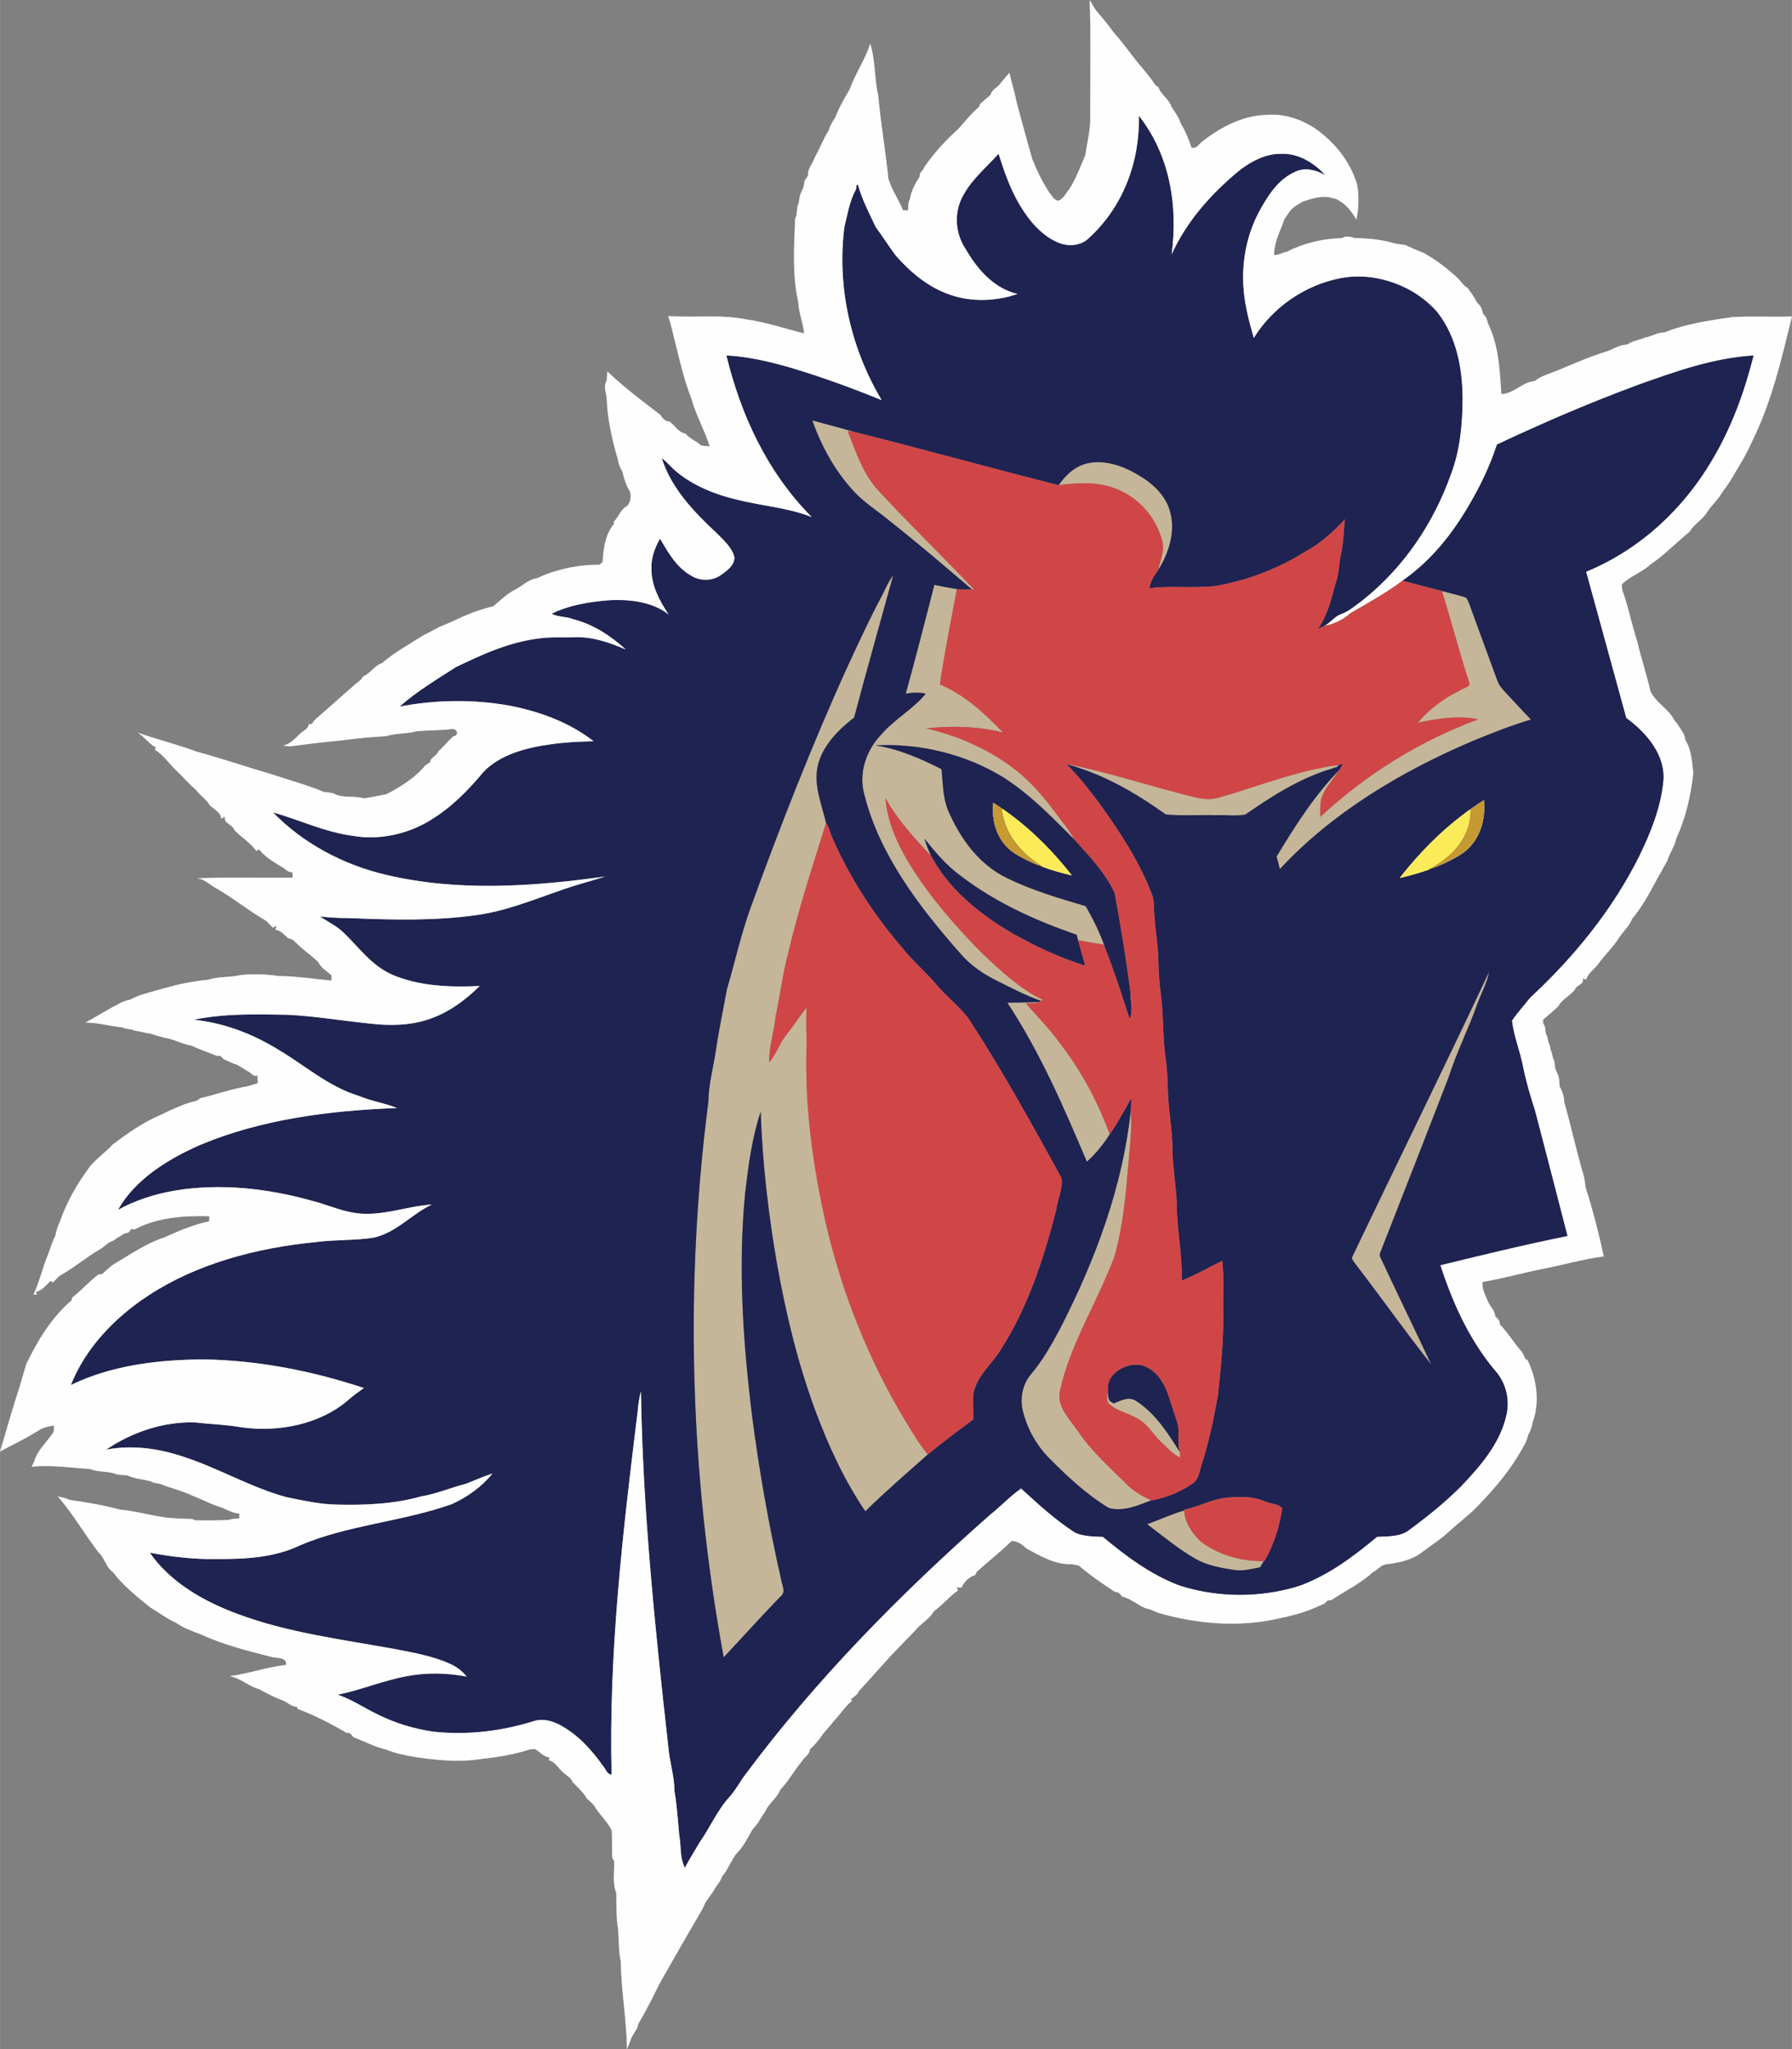 <?xml version="1.0" encoding="UTF-8"?>
<!DOCTYPE svg PUBLIC "-//W3C//DTD SVG 1.1//EN" "http://www.w3.org/Graphics/SVG/1.1/DTD/svg11.dtd">
<!-- Creator: CorelDRAW 2018 (64-Bit) -->
<svg xmlns="http://www.w3.org/2000/svg" xml:space="preserve" width="7.205in" height="8.238in" version="1.1" style="shape-rendering:geometricPrecision; text-rendering:geometricPrecision; image-rendering:optimizeQuality; fill-rule:evenodd; clip-rule:evenodd"
viewBox="0 0 1597.28 1826.39"
 xmlns:xlink="http://www.w3.org/1999/xlink">
 <rect x="0" y="0" width="1597.28" height="1826.39" fill="#808080" stroke="none"/>
 <defs>
  <style type="text/css">
   <![CDATA[
    .str0 {stroke:#2B2A29;stroke-width:1.54;stroke-miterlimit:2.613}
    .fil4 {fill:none}
    .fil3 {fill:#FEFEFE}
    .fil6 {fill:#C79933}
    .fil5 {fill:#FBEB58}
    .fil1 {fill:#1F2351;fill-rule:nonzero}
    .fil0 {fill:#C5B699;fill-rule:nonzero}
    .fil2 {fill:#D04646;fill-rule:nonzero}
   ]]>
  </style>
 </defs>
 <g id="Layer_x0020_1">
  <g id="_1007988128">
   <path class="fil0" d="M971.28 0c1.73,3.02 3.45,6.05 5.39,8.98 5.39,6.45 10.98,12.79 15.7,19.64 9.57,10.56 17.25,22.35 26.68,33.02 3.51,4.6 7.66,8.87 10.36,13.9 0.78,0.54 2.31,1.65 3.07,2.19 2.17,6.58 9.62,10.69 11.66,17.43 2.87,4.69 6.62,9.2 8.07,14.39 4.23,7.02 7.31,14.53 9.82,22.06 4.58,1.35 6.4,-3 9.2,-5.12 15.66,-12.32 34.81,-23.03 56.46,-24.04 18.43,-1.74 36.79,5.25 50,16.19 15.39,12.2 26.72,28.24 31.94,45.79 1.88,10.26 1.57,20.91 -0.62,31.12 -4.35,-7.24 -9.76,-14.55 -18.45,-18.31 -2.21,-0.49 -4.35,-1.01 -6.5,-1.62 -7.94,-0.9 -15.41,1.56 -22.7,3.97 -4.95,2.91 -10.42,5.73 -13.04,10.64 -1.2,1.72 -2.37,3.45 -3.55,5.16 -0.35,1.01 -1.05,3.02 -1.4,4.02 -3.53,9.07 -7.8,18.18 -7.84,27.94 4.29,0.25 7.57,-2.41 11.64,-2.98 14.53,-7.53 31.55,-11.62 48.47,-12.11 0.78,-0.31 2.35,-0.92 3.14,-1.22 2.83,-0.07 5.76,-0.18 8.36,1.1 10.34,0.25 20.82,0.99 30.81,3.41 4.71,1.45 9.62,2.34 14.61,2.82 5.43,2.53 10.94,4.94 16.55,7.15 10.79,6 20.45,13.51 29.39,21.52 3.45,3.07 5.37,7.31 9.7,9.65 2.95,4.13 5.92,8.26 8.23,12.7 1.96,2.07 4.09,4.17 4.46,6.97 0.35,0.99 1.01,3 1.34,4.01 3.22,1.98 3.12,5.75 4.44,8.66 9.33,19.65 10.15,41.25 11.54,62.23 11.33,-0.43 18.49,-10.74 29.76,-11.62 5.82,-4.76 13.66,-6.65 20.68,-9.61 14.88,-6.31 29.8,-12.67 45.42,-17.46 5.24,-2.39 10.52,-5.32 16.61,-5.53 4.33,-3.5 10.57,-3.75 15.64,-6.18 5.98,-0.88 11.14,-4.8 17.31,-4.53 19.07,-7.76 40.2,-10.71 60.79,-13.78 17.6,-0.86 35.25,0.04 52.85,-0.52 -9.31,37.58 -17.87,75.65 -35.49,111.13 -5.12,11.86 -12.22,23 -18.84,34.26 -2.64,4.38 -5.92,8.43 -8.73,12.72 -3.47,5.73 -8.79,10.4 -12.46,16.02 -3.86,6.81 -11.89,10.74 -15.62,17.59 -11.87,9.54 -22.2,20.61 -35,29.25 -7.43,7.06 -18.41,10.47 -25.59,17.82 0.02,1.74 0.21,3.5 0.52,5.25 5.49,15.02 8.36,30.69 13.35,45.85 3.4,14.79 8.36,29.27 11.68,44.05 4.56,10.17 16.74,16.04 21.46,26.23 0.58,0.65 1.77,1.98 2.37,2.62 2.52,4.69 6.93,8.86 7.1,14.26 5.68,9.04 6.09,19.76 7.28,29.8 -2.17,19.83 -6.6,39.76 -15.17,58.3 -1.32,6.97 -5.96,13.04 -7.97,19.87 -2.97,5.35 -5.98,10.67 -9,16.01 -6.58,12.32 -13.25,24.9 -22.47,35.91 -2.25,6.25 -7.74,10.83 -11.37,16.37 -5.14,8.46 -12.88,15.52 -18.59,23.52 -3.49,4.81 -9.41,8.41 -10.92,14.16 -0.83,-0.31 -2.48,-0.93 -3.3,-1.24 2.13,4.06 -2.95,5.73 -5.59,8.1 -3.38,6.79 -12.44,9.88 -15.81,16.73 -4.42,4.22 -9.12,8.21 -13.83,12.22 0.06,0.86 0.19,2.59 0.27,3.45 2.21,2.62 1.69,6 2.31,9.05 1.42,2.19 1.69,4.73 2.17,7.2 1.34,2.23 1.67,4.72 2.15,7.2 0.99,2.28 1.49,4.69 1.98,7.11 1.67,2.79 1.61,5.98 1.96,9.05 0.7,1.76 1.44,3.54 2.23,5.32 1.86,3.36 1.4,7.17 1.75,10.8 0.89,1.76 1.71,3.59 2.46,5.44 1.34,2.84 1.34,5.93 1.75,8.95 6.11,21.4 10.71,43.23 17.09,64.62 0.99,3.59 1.47,7.29 1.84,10.99 6.44,20.28 11.82,40.98 16.24,61.71 -19.13,2.43 -37.58,8.01 -56.48,11.53 -17.23,3.52 -34.15,8.32 -51.45,11.19 -1.13,6.43 2.79,12.09 4.89,18.02 2.04,4.19 6.31,7.91 6.25,12.65 2.04,2.03 4.77,4.04 4,7.1 7.59,7.67 12.9,16.94 20.08,24.99 0.99,2.01 1.96,4.02 2.97,6.05 0.43,0.18 1.28,0.54 1.71,0.7 8.52,17.7 11.23,37.85 4.44,56.34 -0.39,3.72 -2.06,7.19 -3.8,10.56 -0.87,5.16 -3.9,9.7 -6.46,14.32 -9.55,16.71 -22.12,31.91 -35.82,46.19 -8.34,9.47 -19.07,17.01 -28.4,25.69 -7.29,6.92 -16.16,12.29 -24.21,18.47 -8.42,6.7 -20.24,9.22 -31.26,10.56 -5.35,0.52 -8.07,5.1 -12.51,7.2 -9.27,8.78 -21.34,14.84 -32.3,21.9 -2.35,1.19 -4.29,3.68 -7.41,2.95 -0.85,0.77 -2.54,2.3 -3.38,3.05 -4.83,2.1 -9.58,4.4 -14.59,6.18 -7.99,2.82 -16.26,5.07 -24.66,6.72 -36.17,8.66 -74.85,5.28 -110.09,-5.14 -3.18,-1.56 -6.4,-3.09 -9.99,-3.68 -7.26,-3.04 -13.27,-8.64 -20.9,-10.51 -1.63,-1.85 -2.97,-4.31 -6.13,-3.95 -11.31,-7.37 -22.35,-14.97 -32.42,-23.59 -2.15,-0.41 -4.27,-0.83 -6.36,-1.24 -15.08,0.65 -27.9,-7.46 -39.93,-13.71 -3.69,-3.34 -7.92,-6.97 -13.62,-7.02 -9.72,9.77 -20.99,18.31 -31.16,27.72 -0.35,0.68 -1.03,2.07 -1.38,2.77 -5.68,1.65 -10.07,6.34 -12.11,11.17 -1.07,-0.05 -3.24,-0.14 -4.33,-0.2 0.31,0.66 0.95,1.98 1.26,2.64 -7.97,5.52 -13.68,13.03 -21.58,18.61 -3.59,6.72 -11.21,10.62 -16.01,16.53 -9.93,10.37 -20.24,20.44 -29.63,31.21 -7.12,7.73 -13.87,15.72 -21.15,23.32 -1.05,3.22 -4.4,5.12 -7.12,7.24l0.91 1.58c-6.52,5.28 -10.65,12.31 -16.34,18.2 -3.69,5.01 -8.63,9.31 -11.8,14.61 -2.87,3.66 -5.82,7.29 -9.47,10.42 0.19,4.37 -5.1,7.04 -7.16,10.76 -6.83,8.1 -11.64,17.43 -19.09,25.13 -2.37,6.25 -8.21,10.73 -11.82,16.38 -2.08,4.42 -5.47,8.28 -7.66,12.68 -1.86,2.34 -3.67,4.69 -5.65,6.95 -4.23,7.49 -8.07,15.34 -14.51,21.63 -2.44,3.41 -4.27,7.11 -6.36,10.71 -1.61,3.18 -3.47,6.29 -5.98,9.02 -0.89,3.38 -3.2,6.2 -5.28,9.11 -1.09,1.72 -2.17,3.47 -3.24,5.23 -2.02,2.98 -4.25,5.87 -6.25,8.87 -0.87,1.9 -1.75,3.79 -2.64,5.71 -12.84,22.06 -25.61,44.14 -38.14,66.33 -6.03,12.11 -11.93,24.31 -19.01,35.98 -0.23,0.92 -0.66,2.75 -0.89,3.67 -1.8,2.86 -3.51,5.77 -5.22,8.69 -1.22,3.5 -2.58,6.99 -4.04,10.44 -0.21,-25.96 -5.14,-51.78 -5.41,-77.79 -2.15,-9.54 -1.63,-19.28 -2.42,-28.92 -1.77,-10.83 -1.63,-21.79 -1.67,-32.7 -3.8,-9.04 -1.3,-19.31 -1.94,-28.83 -2.6,-2.16 -1.59,-5.41 -1.84,-8.08 0.02,-6.32 0.08,-12.63 -0.25,-18.92 -0.58,-0.97 -1.73,-2.89 -2.31,-3.86 -3.61,-5.52 -8.38,-10.37 -12.01,-15.83 -1.65,-3.65 -5.43,-6.04 -8.17,-8.98 -2.91,-5.41 -8.15,-9.72 -12.46,-14.34 -1.11,-3.68 -5.24,-5.61 -8.01,-8.26 -4.62,-3.49 -6.77,-9.45 -13.08,-11.07 0.12,-0.65 0.41,-1.92 0.56,-2.55 -5.45,-0.58 -8.63,-5.25 -13.13,-7.51 -1.07,0.07 -3.22,0.25 -4.29,0.32 -13.56,4.42 -27.9,6.92 -42.24,8.37 -20.51,3.45 -41.52,1.35 -61.91,-1.83 -8.11,-1.54 -16.3,-3.05 -23.79,-6.31 -10.42,-2.33 -19.58,-7.35 -29.37,-11.05 -1.69,-1.72 -2.83,-4.69 -6.05,-3.79 -13.87,-8.32 -28.7,-15.76 -43.98,-21.58l-0.16 -1.78c-4.5,0.23 -7.66,-3.04 -11.19,-4.92 -7.88,-2.95 -15.43,-6.74 -22.7,-10.71 -9.43,-2.7 -16.34,-9.74 -26.21,-11.59 16.98,-2.23 33.02,-8.19 50.1,-10.04 1.26,-6.31 -6.85,-6.18 -11.74,-6.88 -21.67,-5.52 -43.69,-10.89 -63.7,-20.21 -7.86,-2.93 -16.08,-5.84 -22.72,-10.62 -8.3,-3.65 -15.23,-9.18 -22.89,-13.58 -11.87,-9.72 -24.16,-19.37 -33.12,-31.35 -6.54,-4.51 -7.3,-12.95 -13.29,-18.07 -2.15,-3.04 -4.33,-6.02 -6.48,-9.02 -9.68,-13.42 -18.24,-27.76 -29.41,-40.37 3.51,0.65 7.08,1.33 10.19,2.96 15.31,2.16 30.64,4.81 45.48,8.78 13.93,1.29 27.38,5.23 41.27,7.08 7.47,0.75 14.98,1.08 22.49,1.19 0.83,0.3 2.48,0.93 3.28,1.24 9.88,0.14 19.79,0.16 29.65,-0.34 2.93,-1.22 6.17,-1.13 9.33,-1.26 0.02,-1.11 0.08,-3.34 0.1,-4.46 -5.65,-0.41 -10.46,-3.05 -15.35,-5.28 -9.08,-2.44 -17.05,-7.2 -25.8,-10.35 -9.49,-4.67 -20.12,-7.04 -29.96,-10.99 -2.97,-0.31 -5.9,-0.88 -8.44,-2.3 -6.85,-1.69 -14.16,-2.19 -20.49,-5.21 -4.25,-0.23 -8.69,-0.18 -12.55,-1.96 -6.75,-1.67 -14.18,-0.97 -20.55,-3.65 -17.31,-1.08 -34.65,-3.81 -52.04,-1.98 0.58,-1.2 1.75,-3.63 2.35,-4.83 2.52,-9.22 10.42,-16.42 15.99,-24.34 2.02,-2.08 1.46,-4.98 1.86,-7.44 -4.07,0.23 -7.97,1.28 -11.62,2.88 -2.64,1.6 -5.3,3.16 -7.99,4.72 -9.2,5.62 -19.21,10.19 -28.75,15.41 0.43,-1.42 1.28,-4.26 1.71,-5.68 4.73,-16.22 9.51,-32.46 14.65,-48.6 2.66,-7.92 4.62,-16.01 7.18,-23.95 10.03,-20.48 22.02,-40.89 40.43,-56.65 0.08,-0.56 0.21,-1.69 0.29,-2.25 8.44,-6.45 15.15,-14.41 23.67,-20.75 0.74,-0.04 2.19,-0.09 2.93,-0.13 3.24,-2.86 6.38,-5.84 9.88,-8.46 14.75,-8.66 28.85,-18.7 45.71,-24.33 12.79,-5.8 25.9,-11.3 39.95,-14.37 0.02,-1.13 0.08,-3.4 0.1,-4.53 -22.74,-0.61 -46.74,1.08 -66.51,11.77 -0.76,-0.09 -2.27,-0.31 -3.03,-0.4 -0.64,0.84 -1.96,2.53 -2.62,3.38 -2.99,0 -5.2,1.62 -7.39,3.2 -2.29,0.86 -4.13,2.35 -5.94,3.83 -5.14,1.44 -8.15,5.8 -12.73,8.12 -12.22,7.19 -22.7,16.4 -35.23,23.19 -2.02,1.96 -4,3.95 -5.96,5.98l-1.94 -1.4c-4.11,3.54 -7.41,8.57 -13.37,9.84l1.16 2.21c-0.76,0.02 -2.31,0.07 -3.1,0.11 5.57,-11.82 8.13,-24.54 13.29,-36.51 1.96,-5.41 3.57,-10.92 6.25,-16.1 0.76,-4.36 2.13,-8.62 4.15,-12.67 5.68,-16.49 14.42,-32.14 25.05,-46.62 5.72,-8.37 15.02,-14.14 21.81,-21.77 13.54,-10.2 27.59,-20.16 43.87,-26.89 6.56,-3.45 13.54,-6.32 20.51,-9.09 3.47,-1.2 7.04,-2.16 10.61,-3.09 0.8,-0.56 2.39,-1.69 3.2,-2.25 13.97,-3.23 27.65,-8.28 41.97,-10.58 3.14,-0.88 6.29,-1.78 9.33,-2.89 -0.19,-2.3 -0.33,-4.6 -0.43,-6.9 -3.94,2.07 -5.49,-2.88 -8.81,-3.72 -3.26,-2.21 -6.69,-4.26 -10.17,-6.16 -4.05,-0.75 -7.22,-3.18 -11,-4.47 -0.8,-0.83 -2.44,-2.44 -3.24,-3.25 -0.72,0.05 -2.15,0.2 -2.85,0.27 -7.39,-3.07 -15.11,-5.5 -22.25,-9.02 -8.75,-1.51 -16.28,-5.95 -25.05,-7.33 -2.02,-0.63 -4.07,-1.19 -6.13,-1.67 -2.06,-0.65 -4.13,-1.29 -6.19,-1.92 -2.79,-0.4 -5.59,-0.75 -8.23,-1.69 -2.83,-0.43 -5.74,-0.7 -8.3,-1.9 -2.79,-0.48 -5.74,-0.57 -8.23,-1.89 -10.98,-1.02 -21.5,-4.29 -32.65,-4.29 8.17,-4.65 16.3,-9.38 24.43,-14.05 4.79,-2.21 9.1,-5.43 14.61,-6.16 4.6,-2.19 9.25,-4.42 14.34,-5.64 6.17,-1.76 12.28,-3.65 18.51,-5.21 12.03,-3.5 24.52,-5.86 37.1,-7.06 9.35,-3.02 19.71,-2.01 29.3,-4.24 11.23,-1.1 22.66,-0.7 33.82,0.9 15.81,0.05 31.35,2.71 47.01,4.04 0,-1.2 0.04,-3.59 0.04,-4.78 -4.44,-3.54 -9.43,-6.79 -11.82,-11.75 -6.58,-6.23 -14.32,-11.5 -20.62,-17.97 -1.44,-1.63 -3.36,-2.89 -5.78,-2.98 -3.69,-2.88 -6.44,-7.22 -11.8,-7.78 0.29,-0.95 0.85,-2.87 1.11,-3.83l-3.38 1.91c-1.88,-2.01 -3.8,-3.99 -5.78,-5.93 -16.49,-9.47 -30.85,-21.56 -47.59,-30.78 -4.27,-3 -8.5,-6.59 -14.2,-7.26 28.33,-1.1 56.75,-0.23 85.12,-0.49 -0.02,-1.2 -0.04,-3.61 -0.06,-4.8 -2.87,-0.22 -5.22,-1.37 -7,-3.29 -8.3,-5.12 -17.07,-9.81 -22.91,-17.3 -0.56,0.4 -1.71,1.17 -2.29,1.56 -5.08,-7.17 -13.29,-12.16 -19.52,-18.54 -1.32,-5.01 -10.42,-6.29 -8.4,-12.09 -0.87,0.45 -2.64,1.37 -3.53,1.81 0.02,-6.32 -7.9,-8.57 -11.1,-13.47 -2.89,-4.58 -8.01,-7.56 -11.06,-11.98 -6.31,-5.34 -11.54,-11.62 -17.48,-17.27 -6.67,-6.16 -11.45,-13.81 -19.44,-18.83 0.25,-0.47 0.74,-1.37 0.99,-1.83 -6.36,-3.58 -10.13,-9.5 -16.2,-13.31 17.19,6.22 35.29,10.47 52.38,16.92 22.25,5.98 43.91,13.53 66.04,19.87 15.81,5.41 32.15,9.68 47.52,16.06 2.79,0.23 5.55,0.65 8.28,1.2 8.13,4.78 18.49,1.74 27.2,4.58 6.79,-1.1 13.54,-2.28 20.22,-3.75 13.14,-6.79 25.82,-14.8 34.73,-25.76 1.4,-0.9 2.83,-1.78 4.23,-2.64 0.12,-4.33 6.09,-5.68 7.22,-9.65 4.83,-4.28 8.75,-9.2 13.39,-13.58 5.39,-0.45 3.9,-6.97 -1.11,-6.47 -10.44,1.29 -21.01,1.02 -31.49,1.96 -8.75,2.52 -18.43,1.56 -27.09,4.4 -6.15,0.45 -12.32,0.74 -18.47,1.29 -11.02,1.06 -21.96,2.77 -33.02,3.66 -11.47,1.1 -22.82,2.79 -34.28,4.11 -1.55,-0.16 -4.68,-0.45 -6.25,-0.61 7.59,-1.8 11.68,-7.73 16.98,-12.2 2.81,-1.78 5.84,-3.65 6.03,-6.97 0.7,-0.05 2.13,-0.16 2.83,-0.22 1.07,-2.1 2.75,-3.9 4.62,-5.48 11.74,-10.12 23.13,-20.52 34.86,-30.63 2.21,-1.83 4.85,-3.45 5.82,-6.07 6.87,-2.69 10.01,-9.65 17.11,-11.98 11.02,-9.56 24.27,-16.73 36.73,-24.72 6.38,-2.91 12.05,-6.9 18.76,-9.32 4.81,-2.05 9.6,-4.11 14.28,-6.36 9.33,-4.36 19.19,-7.83 29.43,-10.22 6.21,-5.21 11.95,-11.01 19.46,-14.88 6.6,-3.23 11.54,-9.07 19.4,-10.13 16.96,-7.91 36.4,-12.13 55.68,-12.02 0.7,-0.57 2.11,-1.72 2.81,-2.3 0.95,-11.75 2.04,-24.36 10.26,-34.22 -0.06,-0.43 -0.23,-1.28 -0.29,-1.71 4.52,-4.42 6.03,-11.12 12.05,-14.27 3.22,-3.65 3.55,-8.17 2.52,-12.56 -3.34,-5.64 -5.55,-11.86 -6.81,-18.09 -2.23,-3.54 -3.67,-7.4 -4.25,-11.41 -5.26,-17.77 -9.2,-35.95 -9.8,-54.33 -0.66,-5.03 -2.99,-10.55 0.06,-15.32 0.16,-2.73 0.31,-5.46 0.47,-8.19 14.55,14.03 31.08,26.3 47.28,38.79 1.88,2.68 3.88,5.8 7.97,5.91 5.16,3.25 7.8,9.81 14.49,10.83 3.65,4.6 9.78,6.54 13.91,10.6 2.56,0.29 5.14,0.56 7.72,0.77 -4.5,-14.34 -12.3,-27.81 -16.3,-42.31 -6.15,-15.77 -10.07,-32.23 -14.01,-48.52 -2.39,-8.43 -3.78,-17.09 -6.83,-25.37 23.22,1.78 46.91,-1.69 69.81,3.05 17.64,2.48 34.38,8.21 51.47,12.49 -0.91,-9.36 -4.83,-18.29 -5.22,-27.7 -5.57,-24.61 -3.69,-49.85 -2.81,-74.75 0.31,-0.72 0.93,-2.17 1.24,-2.89 0.47,-3.61 0.06,-7.42 1.98,-10.76 0.39,-3 0.64,-6.05 1.82,-8.93 0.78,-1.81 1.61,-3.61 2.48,-5.39 0.27,-1.83 0.54,-3.66 0.83,-5.48 1.11,-1.71 2.21,-3.43 3.28,-5.14 -0.72,-5.84 4.29,-10.73 6.05,-16.19 4.31,-7.65 7.3,-15.83 11.99,-23.34 1.53,-4.38 3.78,-8.55 6.38,-12.54 3.22,-8.57 8.07,-16.67 12.69,-24.68 4.89,-13.87 13.93,-26.52 18.14,-40.55 4.73,14.84 3.61,30.99 7.14,46.19 2.23,24.97 6.6,49.71 9.12,74.65 0.74,1.72 1.4,3.49 2,5.28 3.14,7.62 7.97,14.64 10.86,22.33 1.16,0.07 3.49,0.22 4.64,0.31 0.27,-3.4 -0.23,-6.97 1.67,-10.08 0.45,-2.44 0.95,-4.89 1.92,-7.2 1.51,-4.38 3.9,-8.48 6.56,-12.41 0.16,-0.97 0.54,-2.88 0.7,-3.84 1.69,-1.45 2.91,-3.16 3.65,-5.1 8.38,-12.45 18.94,-23.66 30.33,-34.1 6.11,-6.61 11.52,-13.78 18.57,-19.71 0.23,-0.65 0.7,-1.96 0.95,-2.62 3.03,-2.73 6.21,-5.35 9.35,-8.03 0.6,-4.96 7.04,-6.7 9.24,-11.01 2.54,-2.82 5.02,-5.7 7.39,-8.64 1.75,8.3 4.58,16.4 6.05,24.74 4.7,17.34 9.27,34.75 14.3,52.05 4.11,10.33 8.98,20.46 15.19,29.95 2.37,2.69 3.88,6.81 8.34,7.31 4.62,-2.17 6.5,-6.7 9.45,-10.22 6.21,-9.67 9.99,-20.21 14.43,-30.51 1.42,-11.12 4.6,-22.1 4.29,-33.36 -0.1,-34.94 0.78,-69.94 -0.47,-104.85zm43.85 103.18l0 0c0.89,39.85 -13.35,81.22 -45.87,110.13 -6.56,5.75 -17.17,6.45 -25.36,3.16 -9.1,-3.49 -16.3,-9.77 -22.45,-16.4 -16.22,-18.45 -24.58,-40.89 -31.37,-63.06 -10.63,11.82 -23.4,22.42 -30.97,36.11 -9.02,15.07 -8.23,34.1 1.53,48.74 9.84,17.01 24.08,34.67 46.2,40.17 -18.94,6.5 -40.76,7.35 -59.82,0.74 -20.02,-6.79 -35.8,-20.43 -48.64,-35.03 -6.23,-8.35 -11.76,-17.1 -17.91,-25.49 -5.74,-12.22 -12.11,-24.31 -15.66,-37.21 -0.33,-0.13 -0.99,-0.38 -1.34,-0.5 -0.12,1.08 -0.39,3.27 -0.54,4.35 -5.84,10.42 -7.41,22.1 -10.3,33.29 -6.73,52.8 5.16,107.31 33.22,154.47 -25.53,-10.51 -51.63,-19.98 -78.29,-28.13 -19.5,-5.68 -39.52,-10.71 -60.16,-11.77 12.67,52.05 35.72,103.45 76.11,144.08 -21.23,-8.44 -44.84,-9.99 -67.05,-15.59 -19.42,-4.62 -38.22,-12.34 -53.01,-24.38 -4.89,-3.9 -8.54,-8.82 -13.62,-12.56 8.03,26.09 28.02,47.43 48.85,66.74 6.38,6.52 13.99,13.01 15.89,21.77 0.06,6.85 -6.34,11.79 -12.03,15.68 -7.06,5.23 -18.02,5.55 -25.65,1.06 -13.99,-7.62 -21.32,-21.13 -28.62,-33.45 -4.85,8.39 -8.15,17.7 -7.64,27.2 -0.06,14.5 7.04,27.99 15.25,40.28 -14.69,-11.53 -35.54,-13.76 -54.52,-12.52 -17.11,1.49 -34.61,4.38 -49.69,11.93 5.78,3.11 12.96,2.34 19.07,4.81 18.43,4.65 33.93,15.24 47.07,27.07 -14.09,-5.96 -29.22,-11.53 -45.21,-10.94 -10.42,0.49 -20.88,-0.49 -31.22,0.97 -27.05,3.04 -51.59,14.34 -75.1,25.67 -17.25,11.1 -35.08,21.76 -50.15,35.16 31.68,-6.05 64.82,-6.65 96.66,-1.08 27.76,5.16 55.08,15.25 76.25,31.98 -12.51,0.27 -25.03,0.81 -37.37,2.61 -22.25,2.95 -46.06,9.14 -60.88,24.85 -13.39,16.1 -28.44,31.53 -47.3,42.96 -19.81,12.22 -45.32,18.09 -69.32,13.83 -24.91,-3.32 -47.22,-14.16 -70.93,-20.88 26.33,27.16 62.4,46.93 101.92,55.91 63.39,14.86 130.15,10.22 194.19,1.26 -13.45,4.37 -27.3,7.76 -40.55,12.63 -24.06,8.3 -47.83,18.11 -73.63,21.68 -37.97,5.48 -76.68,4.29 -114.96,2.73 -8.44,0.11 -16.86,-0.5 -25.22,-1.44 7.47,4.83 15.77,8.82 21.89,15.07 13.35,12.9 24.23,28.65 42.57,36.79 24.04,10.35 51.78,11.43 78.07,10.13 -13.02,12.92 -28.73,24.56 -47.57,30.36 -15.6,4.8 -32.52,5.14 -48.78,3.27 -24.87,-2.43 -49.49,-6.72 -74.48,-7.99 -28,-0.52 -56.58,-1.26 -83.97,4.42 27.8,2.89 53.96,13.28 76.56,27.45 23.26,13.87 43.6,32.23 70.74,40.51 10.83,4.56 23.07,6.34 33.82,10.74 -60.2,2.19 -121.53,10.06 -176.19,33.18 -29.39,12.97 -57.76,31.15 -72.54,57.54 15.33,-8.44 32.56,-13.99 50.31,-17.1 40.92,-6.85 83.43,-1.99 122.79,9.09 12.67,3.14 24.49,8.64 37.5,10.69 23.55,3.83 46,-5.91 69.23,-7.42 -18.45,8.66 -31.45,25.17 -52.48,29.64 -16.8,2.55 -33.99,1.56 -50.83,3.83 -52.81,5.12 -105.78,19.17 -148.73,47.18 -31.24,20.28 -57.06,47.91 -69.81,80.25 36.09,-17.64 78.48,-22.8 119.32,-22.82 48.58,0.79 96.54,10.46 141.85,25.44 -5.06,3.72 -10.28,7.33 -14.84,11.53 -24.58,20.68 -60.9,28.19 -94.2,23.52 -13.54,-2.43 -27.38,-2.73 -41.05,-4.35 -28.83,-1.02 -57.16,9.02 -79.63,24.27 23.48,-4.6 48.12,-0.93 70.23,6.75 31.06,10.26 58.83,26.91 90.61,35.61 14.69,2.88 29.43,6.34 44.57,6.58 25.36,0.66 51.16,-0.45 75.45,-7.31 13.85,-2.28 26.41,-7.83 39.83,-11.21 7.86,-3.09 15.56,-6.49 23.63,-9.16 -9.16,11.5 -22,20.82 -36.2,27.27 -43.81,15.63 -92.39,18.47 -135.19,36.67 -22.6,11.05 -49.38,12.47 -74.74,12.25 -19.93,0.47 -39.79,-2.05 -59.25,-5.61 17.71,25.71 47.4,43.33 78.67,54.69 44.26,16.58 92.31,22.53 139.13,31.04 16.86,3.31 34.19,6.2 49.65,13.22 6.07,2.62 11.16,6.65 15.02,11.48 -17.75,-3.45 -36.34,-3.77 -54.11,-0.27 -20.8,3.95 -40.12,12.14 -60.82,16.4 12.9,4.28 23.71,12 35.82,17.64 15.27,7.69 32.17,12.79 49.57,15.29 30.19,3.32 61.02,-0.54 89.56,-9.47 8.42,-2.68 17.42,0.2 24.54,4.29 15.79,8.84 27.36,22.26 37.17,35.99 2.29,2.6 3.18,6.9 7.41,7.64 -2.7,-108.24 9.95,-216.14 23.22,-323.61 0.41,-6.14 1.4,-12.23 2.95,-18.23 1.59,105.85 12.59,211.35 24.37,316.66 1.03,13.24 5.45,26.07 5.47,39.38 2.25,13.1 3.1,26.32 4.29,39.51 1.88,9.7 0.33,19.96 5.01,29.19 3.94,-7.69 8.75,-14.98 13.04,-22.51 9.47,-13.44 15.64,-28.6 27.01,-41 5.57,-6.2 9.1,-13.49 14.14,-19.98 62.38,-83.81 137.29,-160.09 217.79,-231.04 9.55,-7.56 17.69,-16.38 27.71,-23.5 15.25,13.83 30.42,28.03 48.29,39.42 7.51,3.34 16.3,3.34 24.56,3.68 20.39,16.87 42.12,33.42 68.16,43.28 34.42,11.19 73.4,11.25 107.89,0.13 26.17,-9.83 48.04,-26.39 68.43,-43.41 9.95,-0.56 21.52,0 29.2,-6.54 16.26,-11.95 31.9,-24.63 45.85,-38.63 17.54,-18.36 34.65,-38.55 40.06,-62.47 3.38,-13.08 0.6,-27.42 -8.07,-38.55 -24.5,-28.37 -39.44,-62.02 -50.52,-95.9 37.62,-9.18 75.26,-18.36 113.33,-26.03 -9.55,-37.1 -19.15,-74.18 -28.83,-111.26 -4.35,-13.47 -8.38,-27.06 -11.08,-40.85 -2.7,-13.37 -8.07,-26.3 -9.6,-39.83 4.77,-7.17 10.83,-13.64 16.16,-20.5 39.87,-36.88 73.73,-79.16 97.03,-125.7 10.52,-21.52 19.52,-44.09 21.75,-67.53 1.92,-22.4 -14.2,-42.36 -33.08,-56.12 -11.8,-43.42 -23.94,-86.81 -35.78,-130.23 49.32,-20.3 87.46,-57.38 112.08,-99.24 17.6,-29.39 29.1,-61.28 37.21,-93.6 -35.91,2.16 -69.67,14.3 -102.67,26.01 -43.09,15.88 -85.1,33.96 -126.25,53.36 -6.05,18.63 -14.63,36.6 -24.74,53.84 -14.82,25.46 -33.72,49.6 -59.53,67.53 -14.53,10.8 -30.6,19.78 -46.47,28.94 -6.07,5.68 -14.03,9.36 -22.64,11.21 5.26,-2.96 8.56,-8.19 14.49,-10.29 7.1,-2.59 12.51,-7.53 18.35,-11.71 38.14,-30 64.36,-70.21 79.51,-112.68 8.36,-21.97 10.42,-45.33 10.48,-68.32 -0.27,-26.32 -5.1,-53.97 -22.29,-76.23 -19.27,-22.65 -53.49,-36.54 -85.83,-30.69 -33.6,6.31 -62.01,27.34 -78.03,53.43 -2.35,-8.44 -4.79,-16.89 -6.46,-25.47 -6.54,-30.54 -2.81,-63.1 13.37,-90.98 7.16,-12.58 16.05,-25.87 31.16,-32.16 8.73,-3.61 18.24,-0.72 25.82,3.59 -9.62,-10.33 -23.4,-19.74 -39.5,-19.08 -13.64,-0.18 -25.86,6.4 -35.93,13.8 -26.25,21.24 -48.54,46.67 -61.68,75.87 5.65,-42.2 -1.05,-87.89 -29.18,-123.57z"/>
   <path class="fil0" d="M723.98 374.67c12.09,3.4 24.33,6.36 36.34,10.01 -1.15,-0.07 -3.45,-0.25 -4.58,-0.34 7.37,19.06 13.81,39.27 29.08,54.88 27.12,29.21 56.01,57.13 83.43,86.11l-1.96 -0.02c-24.08,-20.57 -48.15,-41.18 -73.16,-60.92 -10.57,-8.79 -22.64,-16.24 -31.86,-26.23 -17.36,-18.59 -29.14,-40.73 -37.29,-63.49z"/>
   <path class="fil0" d="M969.74 412.79c16.16,-3.27 32.34,2.95 45.38,10.87 12.44,7.13 23.01,17.48 27.2,30.15 6.01,18.31 0.16,38.12 -10.11,54.38 1.88,-8.57 6.25,-17.19 3.73,-26.05 -5.12,-20.48 -20.94,-39.79 -43.87,-47.52 -15.37,-5.41 -32.4,-4.33 -48.45,-2.23 6.07,-8.68 14.36,-17.01 26.13,-19.6z"/>
   <path class="fil0" d="M1029.46 512.2c0.08,-0.14 0.29,-0.41 0.37,-0.56 -0.08,0.14 -0.29,0.41 -0.37,0.56z"/>
   <path class="fil0" d="M786.45 530.22c2.99,-5.86 5.37,-12 9.64,-17.3 -11.6,42.2 -23.61,84.35 -34.79,126.64 -16.24,12.38 -30.95,28.37 -33.2,47.72 -1.69,15.72 4.58,30.94 8.23,46.12 -12.11,38.84 -24.85,77.61 -34.03,117.1 -4.85,18.42 -7.06,37.22 -11.04,55.78 -1.34,13.55 -5.88,26.77 -5.65,40.46 6.71,-7.74 9.41,-17.39 15.87,-25.24 6.21,-7.67 11.37,-15.92 17.48,-23.66 -0.58,9.97 -0.37,19.94 0.08,29.91 -2.27,55.26 5.16,110.52 17.56,164.65 14.14,59.88 37.06,118.29 69.54,172.52 6.56,10.64 12.67,21.54 20.84,31.33 -18.78,16.69 -37.89,33.15 -55.68,50.66 -19.19,-28.33 -33.18,-59.07 -44.8,-90.29 -15.58,-42.45 -26.1,-86.2 -33.93,-130.23 -7.8,-44.93 -13.02,-90.26 -14.55,-135.69 -7.74,23.32 -10.92,47.72 -13.76,71.84 -6.6,66.47 -2.02,133.34 6.11,199.54 6.34,48.76 14.9,97.28 25.86,145.41 0.62,5.1 4.77,11.35 -0.6,15.47 -17.33,17.68 -33.68,36.07 -50.58,54.09 -30.09,-163.54 -34.94,-330.62 -13.66,-495.2 0.12,-14.97 4.21,-29.57 6.48,-44.32 2.75,-18.86 6.67,-37.57 10.17,-56.32 7.12,-24.07 12.4,-48.58 21.01,-72.31 26.33,-72.58 54.48,-144.69 86.69,-215.46 9.76,-21.23 19.65,-42.47 30.71,-63.22z"/>
   <path class="fil0" d="M832.84 521.29c6.65,1.33 13.31,2.68 20.04,3.74 -5.26,28.28 -11.04,56.52 -15.08,84.94 22.84,9.56 40.16,26.36 56.36,42.87 -22.23,-5.64 -45.79,-6.16 -68.66,-3.74 29.02,6.68 56.36,19.08 78.91,36.34 14.73,11.35 26.31,25.35 37,39.63 5.72,7.74 11.95,15.24 16.61,23.53 -19.85,-19.78 -39.37,-40.35 -63.89,-55.93 -32.87,-20.12 -73.75,-30.6 -113.89,-28.35 21.23,3.23 40.53,11.84 59,21.18 1.24,12.45 1.05,25.28 6,37.21 10.44,23.7 26.39,47.32 52.64,60 22.02,10.73 46.04,17.82 69.85,24.88 6.93,12.07 13.06,24.52 17.44,37.51 -0.47,-0.84 -1.4,-2.55 -1.86,-3.4 -7.51,-1.04 -14.92,-2.41 -22.35,-3.74 -0.33,-1.24 -1.01,-3.72 -1.34,-4.96 -37.13,-12.61 -72.95,-29.23 -103.04,-52.21 -13.04,-9.47 -23.03,-21.47 -32.65,-33.51 1.57,5.25 3.61,10.38 5.94,15.43 -15.23,-16.06 -30.11,-32.54 -40.61,-51.38 1.49,20.8 10.52,40.71 21.58,58.98 17.93,28.87 40.74,55.28 65.38,80.04 16.12,15.06 32.42,30.6 53.28,40.76l-1.65 0.86c-13.46,-4.65 -25.84,-11.25 -38.38,-17.46 -12.96,-6.25 -24.87,-14.48 -33.68,-24.94 -37.27,-42.18 -71.96,-88.3 -85.27,-140.99 -5.51,-19.13 1.16,-39.94 15.75,-54.8 11.45,-13.11 27.92,-22.12 38.86,-35.55 -5.86,-1.4 -11.93,-1.02 -17.81,-0.04 8.89,-32.23 17.21,-64.6 25.51,-96.94z"/>
   <path class="fil0" d="M1285.22 526.73c7.18,2.07 14.61,3.54 21.69,5.95 2.91,4.47 4.04,9.63 5.96,14.48 7.37,19.94 14.69,39.9 21.96,59.88 1.48,4.24 4.81,7.67 7.97,11.05 7.3,7.73 14.4,15.59 21.81,23.26 -17.56,5.19 -34.46,11.91 -51.22,18.79 -65.38,27.7 -126.71,64.86 -172.58,114.5 -0.99,-3.75 -1.94,-7.51 -2.93,-11.25 16.32,-26.79 33.14,-53.79 55.8,-76.98 -4.95,7.69 -11.66,14.57 -15,23 -2.37,5.98 -1.9,12.41 -1.82,18.63 39.54,-36.83 87.42,-67.33 140.88,-86.97 -17.93,-3.81 -36.42,-0.67 -54,3.02 9.88,-11.71 22.68,-21.52 37.25,-28.6 2.81,-2.17 10.24,-3.07 8.61,-7.29 -8.87,-26.98 -15.79,-54.42 -24.37,-81.46z"/>
   <path class="fil0" d="M949.82 680.68c35.35,6.9 69.36,18.07 104.07,27.02 10.36,2.57 21.46,6.49 32.23,3.18 35.35,-9.92 69.42,-24.16 106.42,-28.98l0.58 0.07c-0.64,2.14 -3.96,2.07 -5.78,3.04 -28.87,8.59 -53.67,24.65 -77.3,40.98 -8.38,1.64 -17.21,0.22 -25.78,0.56 -15.04,-0.41 -30.25,0.77 -45.19,-0.65 -26.43,-18.97 -55.49,-35.99 -88.53,-44.84l-0.72 -0.38z"/>
   <path class="fil0" d="M894.35 723.83c20.57,12.92 37.68,29.75 51.9,47.95 -13.31,-3.05 -26.54,-7.47 -37.76,-14.53 -11.68,-7.64 -15.37,-21.31 -14.14,-33.42z"/>
   <path class="fil0" d="M1259.26 771.78c14.22,-18.18 31.33,-35.03 51.9,-47.95 1.26,12.14 -2.5,25.89 -14.26,33.49 -11.21,7.02 -24.37,11.41 -37.64,14.46z"/>
   <path class="fil0" d="M1327.28 866.24c-1.77,9.95 -7.12,19.04 -10.52,28.6 -7.76,22.01 -18.51,43.15 -25.57,65.34 -20.06,52.06 -40.51,103.98 -60.82,155.96 -0.74,1.38 -0.76,2.77 -0.08,4.15 14.88,31.98 30.42,63.74 45.4,95.67 -22.66,-28.55 -43.52,-58.23 -65.73,-87.08 -1.79,-2.57 -4.09,-4.94 -5.08,-7.83 40.63,-84.99 82.34,-169.61 122.39,-254.81z"/>
   <path class="fil0" d="M897.92 893.68c9.31,-0.25 18.63,-0.18 27.94,-0.61 -0.37,0.18 -1.09,0.54 -1.44,0.74 -3.34,0.2 -6.64,0.32 -9.97,0.4 10.01,11.61 21.03,22.6 29.86,34.96 19.6,25.12 34.26,52.91 44.86,81.8 -5.72,8.79 -12.28,17.19 -20.41,24.42 -20.47,-48.31 -41.38,-96.89 -70.84,-141.69z"/>
   <path class="fil0" d="M944.35 1185.17c31.97,-61.86 56.27,-127.43 63.56,-195.25 1.34,16.4 -1.01,32.8 -2.25,49.17 -2.37,27.11 -4.71,54.42 -12.4,80.88 -14.94,40.42 -39.62,78.13 -48.6,120.17 -2.72,13.82 9,24.74 16.45,35.75 11.84,17.71 28.54,32.32 43.93,47.66 5.86,5.8 13.46,9.97 21.19,13.64 -11.83,4.38 -24.95,10.44 -38.03,6.72 -20.51,-12.45 -37.52,-28.76 -53.86,-45.11 -11.91,-12.54 -19.87,-27.9 -23.22,-43.85 -1.67,-10.64 0.64,-21.88 8.17,-30.56 10.19,-12.11 17.79,-25.65 25.05,-39.22z"/>
   <path class="fil0" d="M987.51 1238.06c0.31,3.68 -0.52,7.76 2.15,10.98 0.78,0.43 2.33,1.29 3.12,1.71 6.29,-2.5 13.52,-6.65 20.06,-2.08 17.64,11.57 28.44,29.01 38.86,45.51 0.1,1.19 0.29,3.58 0.39,4.76 -6.97,-2.55 -10.96,-8.41 -16.14,-12.86 -6.58,-5.8 -10.67,-13.42 -17.66,-18.86 -8.79,-7.38 -22.21,-8.52 -30.31,-16.69 -2.29,-3.86 -0.39,-8.37 -0.45,-12.45z"/>
   <path class="fil0" d="M1022.53 1358.41c11.06,-3.99 21.65,-8.97 33.04,-12.25 0.31,10.22 6.5,19.71 14.14,27.18 15.25,12.13 36.26,18.27 56.79,17.98 -1.13,1.81 -2.27,3.66 -3.38,5.52 -7.66,1.4 -15.52,3.75 -23.4,2.3 -11.78,-1.85 -23.88,-3.99 -34.03,-9.81 -15.6,-8.97 -29.08,-20.3 -43.15,-30.92z"/>
   <path class="fil1" d="M1015.14 103.18c28.13,35.68 34.83,81.37 29.18,123.57 13.15,-29.19 35.43,-54.63 61.68,-75.87 10.07,-7.4 22.29,-13.98 35.93,-13.8 16.1,-0.67 29.88,8.75 39.5,19.08 -7.57,-4.31 -17.09,-7.2 -25.82,-3.59 -15.11,6.29 -24,19.58 -31.16,32.16 -16.18,27.88 -19.91,60.44 -13.37,90.98 1.67,8.59 4.11,17.03 6.46,25.47 16.01,-26.08 44.43,-47.12 78.03,-53.43 32.34,-5.86 66.55,8.03 85.83,30.69 17.19,22.26 22.02,49.91 22.29,76.23 -0.06,23 -2.13,46.35 -10.48,68.32 -15.15,42.47 -41.37,82.68 -79.51,112.68 -5.84,4.19 -11.25,9.13 -18.35,11.71 -5.92,2.1 -9.22,7.33 -14.49,10.29 -2.06,0.95 -4.13,1.92 -6.15,2.89 8.73,-12.29 11.87,-26.52 15.68,-40.35 3.42,-8.8 2.91,-18.22 5.06,-27.24 2.27,-9.95 2.15,-20.14 3.43,-30.18 -10.4,10.92 -21.63,21.5 -35.68,28.94 -16.36,10.46 -34.67,18.51 -53.76,24.45 -12.36,3.11 -24.74,7.08 -37.78,6.79 -15.75,0.81 -31.62,-0.9 -47.24,1.31 0.85,-4.26 2.44,-8.39 5.06,-12.09 0.08,-0.14 0.29,-0.41 0.37,-0.56 0.6,-0.86 1.78,-2.59 2.37,-3.45 10.28,-16.26 16.12,-36.08 10.11,-54.38 -4.19,-12.67 -14.75,-23.01 -27.2,-30.15 -13.04,-7.92 -29.22,-14.14 -45.38,-10.87 -11.76,2.59 -20.06,10.92 -26.13,19.6 -61.25,-15.41 -122,-32.43 -183.29,-47.72 -12.01,-3.65 -24.25,-6.61 -36.34,-10.01 8.15,22.76 19.94,44.9 37.29,63.49 9.22,9.99 21.3,17.44 31.86,26.23 25.01,19.74 49.07,40.35 73.16,60.92 -4.48,0.07 -8.96,0.13 -13.41,-0.29 -6.73,-1.06 -13.39,-2.41 -20.04,-3.74 -8.3,32.34 -16.61,64.71 -25.51,96.94 5.88,-0.99 11.95,-1.37 17.81,0.04 -10.94,13.44 -27.4,22.44 -38.86,35.55 -14.59,14.86 -21.26,35.66 -15.75,54.8 13.31,52.69 48,98.81 85.27,140.99 8.81,10.46 20.72,18.68 33.68,24.94 12.55,6.22 24.93,12.81 38.38,17.46l-2 1.06c-9.31,0.43 -18.63,0.36 -27.94,0.61 29.47,44.81 50.37,93.39 70.84,141.69 8.13,-7.22 14.69,-15.63 20.41,-24.42 7.22,-10.58 13.23,-21.7 19.48,-32.7 -0.35,3.88 -0.64,7.76 -0.74,11.66 -7.28,67.82 -31.59,133.39 -63.56,195.25 -7.26,13.56 -14.86,27.11 -25.05,39.22 -7.53,8.68 -9.84,19.92 -8.17,30.56 3.34,15.95 11.31,31.31 23.22,43.85 16.34,16.35 33.35,32.66 53.86,45.11 13.08,3.72 26.21,-2.34 38.03,-6.72 13.89,-2.35 26.74,-7.98 37.74,-15.65 5.14,-4.53 5.32,-11.39 7.37,-17.16 6.52,-19.94 10.52,-40.4 14.3,-60.85 2.44,-24.36 5.1,-48.76 4.73,-73.25 -0.37,-15.52 0.89,-31.13 -0.91,-46.6 -12.03,5.82 -23.55,12.5 -36.03,17.61 0.45,-22.8 -4.4,-45.34 -4.54,-68.11 -0.5,-16.76 -3.76,-33.36 -3.9,-50.12 0,-12.06 -1.88,-24 -3.01,-35.99 -1.55,-14.35 -0.8,-28.83 -2.93,-43.14 -2.75,-18.49 -1.78,-37.17 -4.15,-55.66 -1.18,-9.59 -2.17,-19.19 -2.29,-28.83 -0.12,-15 -2.77,-29.86 -3.76,-44.81 -0.43,-6.09 0.12,-12.36 -2.33,-18.16 -11.02,-28.91 -28.6,-55.5 -47.13,-81.19 -8.91,-11.84 -17.97,-23.68 -28.85,-34.24 33.04,8.86 62.09,25.87 88.53,44.84 14.94,1.42 30.15,0.23 45.19,0.65 8.56,-0.34 17.4,1.08 25.78,-0.56 23.63,-16.33 48.43,-32.39 77.3,-40.98 1.82,-0.97 5.14,-0.9 5.78,-3.04l-0.58 -0.07c1.49,-0.32 3.01,-0.65 4.56,-0.97 -1.11,1.83 -2.25,3.66 -3.43,5.48 -22.66,23.19 -39.48,50.2 -55.8,76.98 0.99,3.74 1.94,7.49 2.93,11.25 45.87,-49.64 107.2,-86.79 172.58,-114.5 16.76,-6.88 33.66,-13.6 51.22,-18.79 -7.41,-7.67 -14.51,-15.54 -21.81,-23.26 -3.16,-3.38 -6.48,-6.81 -7.97,-11.05 -7.26,-19.98 -14.59,-39.94 -21.96,-59.88 -1.92,-4.85 -3.05,-10.01 -5.96,-14.48 -7.08,-2.41 -14.51,-3.88 -21.69,-5.95 -11.8,-2.93 -23.5,-6.18 -35.27,-9.22 25.82,-17.93 44.72,-42.08 59.53,-67.53 10.11,-17.25 18.7,-35.21 24.74,-53.84 41.15,-19.4 83.16,-37.48 126.25,-53.36 33,-11.71 66.76,-23.86 102.67,-26.01 -8.11,32.32 -19.61,64.21 -37.21,93.6 -24.62,41.86 -62.76,78.94 -112.08,99.24 11.85,43.42 23.98,86.81 35.78,130.23 18.88,13.76 35,33.72 33.08,56.12 -2.23,23.44 -11.23,46.01 -21.75,67.53 -23.3,46.55 -57.16,88.82 -97.03,125.7 -5.32,6.86 -11.39,13.33 -16.16,20.5 1.53,13.53 6.89,26.46 9.6,39.83 2.7,13.8 6.73,27.38 11.08,40.85 9.68,37.08 19.27,74.16 28.83,111.26 -38.07,7.67 -75.71,16.85 -113.33,26.03 11.08,33.88 26.02,67.53 50.52,95.9 8.67,11.14 11.45,25.47 8.07,38.55 -5.41,23.91 -22.51,44.11 -40.06,62.47 -13.95,13.99 -29.59,26.68 -45.85,38.63 -7.68,6.54 -19.25,5.98 -29.2,6.54 -20.39,17.01 -42.26,33.58 -68.43,43.41 -34.48,11.12 -73.46,11.07 -107.89,-0.13 -26.04,-9.86 -47.77,-26.41 -68.16,-43.28 -8.25,-0.34 -17.05,-0.34 -24.56,-3.68 -17.87,-11.39 -33.04,-25.58 -48.29,-39.42 -10.03,7.11 -18.16,15.94 -27.71,23.5 -80.5,70.95 -155.41,147.23 -217.79,231.04 -5.04,6.49 -8.56,13.78 -14.14,19.98 -11.37,12.4 -17.54,27.56 -27.01,41 -4.29,7.53 -9.1,14.82 -13.04,22.51 -4.68,-9.23 -3.14,-19.49 -5.01,-29.19 -1.2,-13.19 -2.04,-26.41 -4.29,-39.51 -0.02,-13.31 -4.44,-26.14 -5.47,-39.38 -11.78,-105.31 -22.78,-210.81 -24.37,-316.66 -1.55,6 -2.54,12.09 -2.95,18.23 -13.27,107.47 -25.92,215.37 -23.22,323.61 -4.23,-0.74 -5.12,-5.03 -7.41,-7.64 -9.8,-13.73 -21.38,-27.15 -37.17,-35.99 -7.12,-4.1 -16.12,-6.97 -24.54,-4.29 -28.54,8.93 -59.37,12.79 -89.56,9.47 -17.4,-2.5 -34.3,-7.6 -49.57,-15.29 -12.11,-5.64 -22.93,-13.37 -35.82,-17.64 20.7,-4.26 40.01,-12.45 60.82,-16.4 17.77,-3.5 36.36,-3.18 54.11,0.27 -3.86,-4.83 -8.96,-8.86 -15.02,-11.48 -15.46,-7.02 -32.79,-9.92 -49.65,-13.22 -46.82,-8.52 -94.86,-14.46 -139.13,-31.04 -31.26,-11.35 -60.96,-28.98 -78.67,-54.69 19.46,3.56 39.31,6.07 59.25,5.61 25.36,0.22 52.15,-1.2 74.74,-12.25 42.8,-18.2 91.38,-21.04 135.19,-36.67 14.2,-6.45 27.03,-15.77 36.2,-27.27 -8.07,2.68 -15.77,6.07 -23.63,9.16 -13.41,3.38 -25.98,8.93 -39.83,11.21 -24.29,6.86 -50.08,7.98 -75.45,7.31 -15.15,-0.23 -29.88,-3.7 -44.57,-6.58 -31.78,-8.69 -59.56,-25.35 -90.61,-35.61 -22.1,-7.69 -46.74,-11.35 -70.23,-6.75 22.47,-15.25 50.81,-25.3 79.63,-24.27 13.66,1.62 27.51,1.92 41.05,4.35 33.31,4.67 69.63,-2.84 94.2,-23.52 4.56,-4.2 9.78,-7.81 14.84,-11.53 -45.32,-14.98 -93.28,-24.65 -141.85,-25.44 -40.84,0.02 -83.23,5.17 -119.32,22.82 12.75,-32.34 38.57,-59.97 69.81,-80.25 42.94,-28.01 95.92,-42.06 148.73,-47.18 16.84,-2.26 34.03,-1.28 50.83,-3.83 21.03,-4.47 34.03,-20.98 52.48,-29.64 -23.24,1.51 -45.69,11.25 -69.23,7.42 -13,-2.05 -24.83,-7.55 -37.5,-10.69 -39.35,-11.08 -81.86,-15.94 -122.79,-9.09 -17.75,3.11 -34.98,8.66 -50.31,17.1 14.78,-26.39 43.15,-44.57 72.54,-57.54 54.67,-23.12 116,-30.99 176.19,-33.18 -10.75,-4.4 -22.99,-6.18 -33.82,-10.74 -27.14,-8.28 -47.48,-26.64 -70.74,-40.51 -22.6,-14.17 -48.76,-24.56 -76.56,-27.45 27.38,-5.68 55.97,-4.94 83.97,-4.42 24.99,1.28 49.61,5.57 74.48,7.99 16.26,1.87 33.18,1.53 48.78,-3.27 18.84,-5.8 34.54,-17.44 47.57,-30.36 -26.29,1.29 -54.03,0.22 -78.07,-10.13 -18.35,-8.14 -29.22,-23.89 -42.57,-36.79 -6.13,-6.25 -14.43,-10.24 -21.89,-15.07 8.36,0.93 16.78,1.54 25.22,1.44 38.28,1.56 76.99,2.75 114.96,-2.73 25.8,-3.58 49.57,-13.38 73.63,-21.68 13.25,-4.87 27.1,-8.26 40.55,-12.63 -64.03,8.96 -130.79,13.6 -194.19,-1.26 -39.52,-8.98 -75.59,-28.74 -101.92,-55.91 23.71,6.72 46.02,17.55 70.93,20.88 24,4.26 49.51,-1.62 69.32,-13.83 18.86,-11.43 33.91,-26.86 47.3,-42.96 14.82,-15.7 38.63,-21.9 60.88,-24.85 12.34,-1.8 24.87,-2.34 37.37,-2.61 -21.17,-16.73 -48.5,-26.82 -76.25,-31.98 -31.84,-5.57 -64.98,-4.98 -96.66,1.08 15.06,-13.4 32.89,-24.06 50.15,-35.16 23.5,-11.34 48.04,-22.64 75.1,-25.67 10.34,-1.45 20.8,-0.48 31.22,-0.97 15.99,-0.59 31.12,4.98 45.21,10.94 -13.14,-11.84 -28.64,-22.42 -47.07,-27.07 -6.11,-2.48 -13.29,-1.71 -19.07,-4.81 15.08,-7.55 32.58,-10.44 49.69,-11.93 18.98,-1.24 39.83,0.99 54.52,12.52 -8.21,-12.29 -15.31,-25.78 -15.25,-40.28 -0.52,-9.5 2.79,-18.81 7.64,-27.2 7.3,12.33 14.63,25.84 28.62,33.45 7.64,4.49 18.59,4.17 25.65,-1.06 5.7,-3.9 12.09,-8.84 12.03,-15.68 -1.9,-8.77 -9.51,-15.25 -15.89,-21.77 -20.82,-19.31 -40.82,-40.66 -48.85,-66.74 5.08,3.74 8.73,8.66 13.62,12.56 14.8,12.04 33.6,19.76 53.01,24.38 22.2,5.61 45.81,7.15 67.05,15.59 -40.39,-40.64 -63.44,-92.04 -76.11,-144.08 20.64,1.06 40.65,6.09 60.16,11.77 26.66,8.16 52.77,17.62 78.29,28.13 -28.07,-47.16 -39.95,-101.67 -33.22,-154.47 2.89,-11.19 4.46,-22.87 10.3,-33.29 0.14,-1.08 0.41,-3.27 0.54,-4.35 0.35,0.13 1.01,0.38 1.34,0.5 3.55,12.9 9.93,24.99 15.66,37.21 6.15,8.39 11.68,17.14 17.91,25.49 12.84,14.61 28.62,28.24 48.64,35.03 19.07,6.61 40.88,5.77 59.82,-0.74 -22.12,-5.5 -36.36,-23.16 -46.2,-40.17 -9.76,-14.64 -10.55,-33.67 -1.53,-48.74 7.57,-13.69 20.35,-24.29 30.97,-36.11 6.79,22.17 15.15,44.61 31.37,63.06 6.15,6.63 13.35,12.92 22.45,16.4 8.19,3.29 18.8,2.59 25.36,-3.16 32.52,-28.91 46.76,-70.28 45.87,-110.13zm-228.69 427.04l0 0c-11.06,20.75 -20.95,41.99 -30.71,63.22 -32.21,70.77 -60.36,142.88 -86.69,215.46 -8.61,23.73 -13.89,48.24 -21.01,72.31 -3.51,18.76 -7.43,37.46 -10.17,56.32 -2.27,14.75 -6.36,29.36 -6.48,44.32 -21.28,164.58 -16.43,331.66 13.66,495.2 16.9,-18.02 33.24,-36.42 50.58,-54.09 5.37,-4.11 1.22,-10.37 0.6,-15.47 -10.96,-48.13 -19.52,-96.65 -25.86,-145.41 -8.13,-66.2 -12.71,-133.07 -6.11,-199.54 2.85,-24.13 6.03,-48.53 13.76,-71.84 1.53,45.44 6.75,90.76 14.55,135.69 7.82,44.03 18.35,87.78 33.93,130.23 11.62,31.22 25.61,61.96 44.8,90.29 17.79,-17.52 36.9,-33.97 55.68,-50.66 13.19,-10.65 26.58,-21.09 40.45,-31.06 1.13,-9.47 -2,-19.47 1.8,-28.74 4.48,-12.79 16.01,-22.22 22.99,-33.88 24.52,-38.41 38.09,-81.22 49.14,-123.84 1.13,-9.67 6.19,-18.97 4.87,-28.78 -25.63,-46.64 -51.3,-93.37 -80.48,-138.44 -8.25,-13.4 -22.35,-22.92 -32.15,-35.34 -9.64,-10.82 -20.7,-20.61 -29.72,-31.84 -25.47,-29.7 -46.47,-62.34 -61.7,-96.94 -2.17,-4.62 -2.91,-9.68 -5.84,-13.99 -3.65,-15.18 -9.93,-30.4 -8.23,-46.12 2.25,-19.35 16.96,-35.34 33.2,-47.72 11.19,-42.29 23.2,-84.44 34.79,-126.64 -4.27,5.3 -6.64,11.44 -9.64,17.3zm472.82 241.56l0 0c13.27,-3.05 26.43,-7.44 37.64,-14.46 11.76,-7.6 15.52,-21.34 14.26,-33.49 -20.57,12.92 -37.68,29.77 -51.9,47.95zm68.02 94.46l0 0c-40.05,85.19 -81.76,169.81 -122.39,254.81 0.99,2.89 3.28,5.26 5.08,7.83 22.21,28.85 43.07,58.53 65.73,87.08 -14.98,-31.92 -30.52,-63.69 -45.4,-95.67 -0.68,-1.38 -0.66,-2.77 0.08,-4.15 20.31,-51.97 40.76,-103.89 60.82,-155.96 7.06,-22.19 17.81,-43.33 25.57,-65.34 3.4,-9.56 8.75,-18.65 10.52,-28.6zm-271.78 479.23l0 0 0.06 0.68c-11.39,3.29 -21.98,8.26 -33.04,12.25 14.07,10.62 27.55,21.95 43.15,30.92 10.15,5.82 22.25,7.96 34.03,9.81 7.88,1.45 15.75,-0.9 23.4,-2.3 1.11,-1.85 2.25,-3.7 3.38,-5.52l0.47 0c8.73,-14.64 13.39,-30.74 15.97,-46.98 -3.18,-4.37 -10.63,-3.93 -15.6,-6.29 -10.81,-4.82 -23.24,-4.22 -34.94,-3.18 -13,1.55 -24.21,8.12 -36.9,10.6z"/>
   <path class="fil1" d="M780.23 664.33c40.14,-2.25 81.02,8.23 113.89,28.35 24.52,15.58 44.04,36.15 63.89,55.93 13.39,14.79 27.61,29.66 35.56,47.39 5.35,29.09 10.13,58.3 13.99,87.58 -0.06,8.19 2.6,16.69 -0.6,24.65 -6.85,-21.15 -13.66,-42.31 -21.79,-63.11 -4.37,-12.99 -10.5,-25.44 -17.44,-37.51 -23.81,-7.06 -47.84,-14.16 -69.85,-24.88 -26.25,-12.68 -42.2,-36.31 -52.64,-60 -4.95,-11.93 -4.77,-24.76 -6,-37.21 -18.47,-9.34 -37.76,-17.95 -59,-21.18zm114.12 59.5l0 0c-1.24,12.11 2.46,25.78 14.14,33.42 11.23,7.06 24.45,11.48 37.76,14.53 -14.22,-18.2 -31.33,-35.03 -51.9,-47.95z"/>
   <path class="fil1" d="M823.94 747.31c9.62,12.04 19.6,24.04 32.65,33.51 30.09,22.98 65.91,39.6 103.04,52.21 0.33,1.24 1.01,3.72 1.34,4.96 1.98,7.58 4.42,15.06 6.25,22.65 -22.7,-7.13 -44.06,-17.17 -64.26,-28.56 -30.29,-17.44 -57.72,-40.26 -73.07,-69.33 -2.33,-5.05 -4.37,-10.19 -5.94,-15.43z"/>
   <path class="fil1" d="M987.51 1238.06c-0.89,-13.17 14.38,-23.23 28.66,-21.67 13.6,2.96 20.74,15.02 24.83,25.71 2.54,8.39 5.51,16.69 8.19,25.04 2.87,8.86 -0.37,18.2 2.5,27.02 -10.42,-16.49 -21.21,-33.94 -38.86,-45.51 -6.54,-4.56 -13.76,-0.41 -20.06,2.08 -0.78,-0.41 -2.33,-1.28 -3.12,-1.71 -2.66,-3.22 -1.84,-7.29 -2.15,-10.98z"/>
   <path class="fil2" d="M755.74 384.34c1.14,0.09 3.43,0.27 4.58,0.34 61.29,15.29 122.04,32.3 183.29,47.72 16.06,-2.1 33.08,-3.18 48.45,2.23 22.93,7.73 38.75,27.04 43.87,47.52 2.52,8.86 -1.86,17.48 -3.73,26.05 -0.6,0.86 -1.77,2.59 -2.37,3.45 -0.08,0.14 -0.29,0.41 -0.37,0.56 -2.62,3.7 -4.21,7.83 -5.06,12.09 15.62,-2.21 31.49,-0.5 47.24,-1.31 13.04,0.29 25.42,-3.68 37.78,-6.79 19.09,-5.95 37.39,-14 53.76,-24.45 14.05,-7.44 25.28,-18.02 35.68,-28.94 -1.28,10.04 -1.16,20.23 -3.43,30.18 -2.15,9.02 -1.63,18.43 -5.06,27.24 -3.82,13.83 -6.95,28.06 -15.68,40.35 2.02,-0.97 4.09,-1.94 6.15,-2.89 8.61,-1.85 16.57,-5.53 22.64,-11.21 15.87,-9.16 31.95,-18.15 46.47,-28.94 11.76,3.04 23.46,6.29 35.27,9.22 8.59,27.04 15.5,54.47 24.37,81.46 1.63,4.22 -5.8,5.12 -8.61,7.29 -14.57,7.08 -27.36,16.89 -37.25,28.6 17.58,-3.68 36.07,-6.83 54,-3.02 -53.47,19.64 -101.34,50.14 -140.88,86.97 -0.08,-6.22 -0.56,-12.65 1.82,-18.63 3.34,-8.43 10.05,-15.31 15,-23 1.18,-1.81 2.31,-3.65 3.43,-5.48 -1.55,0.32 -3.08,0.65 -4.56,0.97 -37,4.81 -71.07,19.06 -106.42,28.98 -10.77,3.31 -21.87,-0.61 -32.23,-3.18 -34.71,-8.95 -68.72,-20.12 -104.07,-27.02l0.72 0.38c10.88,10.56 19.93,22.4 28.85,34.24 18.53,25.69 36.11,52.28 47.13,81.19 2.46,5.8 1.9,12.07 2.33,18.16 0.99,14.95 3.63,29.8 3.76,44.81 0.12,9.65 1.11,19.24 2.29,28.83 2.37,18.49 1.4,37.17 4.15,55.66 2.13,14.3 1.38,28.78 2.93,43.14 1.14,11.98 3.01,23.93 3.01,35.99 0.14,16.76 3.4,33.36 3.9,50.12 0.14,22.76 4.99,45.31 4.54,68.11 12.48,-5.1 24,-11.78 36.03,-17.61 1.8,15.47 0.54,31.08 0.91,46.6 0.37,24.49 -2.29,48.88 -4.73,73.25 -3.78,20.44 -7.78,40.91 -14.3,60.85 -2.04,5.77 -2.23,12.63 -7.37,17.16 -11,7.67 -23.86,13.29 -37.74,15.65 -7.74,-3.66 -15.33,-7.83 -21.19,-13.64 -15.39,-15.34 -32.09,-29.95 -43.93,-47.66 -7.45,-11.01 -19.17,-21.94 -16.45,-35.75 8.98,-42.04 33.66,-79.75 48.6,-120.17 7.7,-26.46 10.03,-53.77 12.4,-80.88 1.24,-16.37 3.59,-32.77 2.25,-49.17 0.1,-3.9 0.39,-7.78 0.74,-11.66 -6.25,10.99 -12.26,22.12 -19.48,32.7 -10.61,-28.89 -25.26,-56.68 -44.86,-81.8 -8.83,-12.36 -19.85,-23.35 -29.86,-34.96 3.32,-0.07 6.62,-0.2 9.97,-0.4 0.35,-0.2 1.07,-0.56 1.44,-0.74l2 -1.06 1.65 -0.86c-20.86,-10.17 -37.17,-25.71 -53.28,-40.76 -24.64,-24.76 -47.44,-51.17 -65.38,-80.04 -11.06,-18.27 -20.1,-38.18 -21.58,-58.98 10.5,18.85 25.38,35.32 40.61,51.38 15.35,29.07 42.78,51.88 73.07,69.33 20.2,11.39 41.56,21.43 64.26,28.56 -1.84,-7.6 -4.27,-15.07 -6.25,-22.65 7.43,1.33 14.84,2.69 22.35,3.74 0.45,0.84 1.38,2.55 1.86,3.4 8.13,20.8 14.94,41.97 21.79,63.11 3.2,-7.96 0.54,-16.46 0.6,-24.65 -3.86,-29.28 -8.65,-58.5 -13.99,-87.58 -7.95,-17.73 -22.16,-32.61 -35.56,-47.39 -4.66,-8.3 -10.9,-15.79 -16.61,-23.53 -10.69,-14.28 -22.27,-28.28 -37,-39.63 -22.56,-17.27 -49.9,-29.66 -78.91,-36.34 22.87,-2.43 46.43,-1.9 68.66,3.74 -16.2,-16.51 -33.51,-33.31 -56.36,-42.87 4.04,-28.42 9.82,-56.66 15.08,-84.94 4.46,0.41 8.94,0.36 13.41,0.29l1.96 0.02c-27.43,-28.98 -56.32,-56.9 -83.43,-86.11 -15.27,-15.61 -21.71,-35.82 -29.08,-54.88zm231.77 853.72l0 0c0.06,4.08 -1.84,8.59 0.45,12.45 8.11,8.17 21.52,9.31 30.31,16.69 7,5.44 11.08,13.06 17.66,18.86 5.18,4.46 9.16,10.31 16.14,12.86 -0.1,-1.19 -0.29,-3.58 -0.39,-4.76 -2.87,-8.82 0.37,-18.16 -2.5,-27.02 -2.68,-8.35 -5.65,-16.65 -8.19,-25.04 -4.09,-10.69 -11.23,-22.74 -24.83,-25.71 -14.28,-1.56 -29.55,8.5 -28.66,21.67z"/>
   <path class="fil2" d="M736.32 733.39c2.93,4.31 3.67,9.38 5.84,13.99 15.23,34.6 36.24,67.25 61.7,96.94 9.02,11.23 20.08,21.02 29.72,31.84 9.8,12.41 23.9,21.94 32.15,35.34 29.18,45.08 54.85,91.8 80.48,138.44 1.32,9.81 -3.73,19.12 -4.87,28.78 -11.04,42.61 -24.62,85.43 -49.14,123.84 -6.97,11.66 -18.51,21.09 -22.99,33.88 -3.8,9.27 -0.66,19.28 -1.8,28.74 -13.87,9.97 -27.26,20.41 -40.45,31.06 -8.17,-9.79 -14.28,-20.7 -20.84,-31.33 -32.48,-54.24 -55.41,-112.64 -69.54,-172.52 -12.4,-54.13 -19.83,-109.39 -17.56,-164.65 -0.45,-9.97 -0.66,-19.94 -0.08,-29.91 -6.11,7.74 -11.27,15.99 -17.48,23.66 -6.46,7.85 -9.16,17.5 -15.87,25.24 -0.23,-13.69 4.31,-26.91 5.65,-40.46 3.98,-18.56 6.19,-37.37 11.04,-55.78 9.18,-39.49 21.92,-78.26 34.03,-117.1z"/>
   <path class="fil2" d="M1055.5 1345.48c12.69,-2.48 23.9,-9.05 36.9,-10.6 11.7,-1.04 24.12,-1.63 34.94,3.18 4.97,2.35 12.42,1.92 15.6,6.29 -2.58,16.24 -7.24,32.34 -15.97,46.98l-0.47 0c-20.53,0.29 -41.54,-5.86 -56.79,-17.98 -7.64,-7.47 -13.83,-16.96 -14.14,-27.18l-0.06 -0.68z"/>
   <path class="fil3" d="M1460.49 342.78c33,-11.71 66.76,-23.86 102.67,-26.01 -8.11,32.32 -19.6,64.21 -37.21,93.6 -24.62,41.86 -62.76,78.94 -112.08,99.24 11.84,43.42 23.98,86.81 35.78,130.23 18.88,13.76 35,33.72 33.08,56.12 -2.23,23.44 -11.23,46.01 -21.75,67.53 -23.3,46.55 -57.16,88.82 -97.03,125.7 -5.32,6.86 -11.39,13.33 -16.16,20.5 1.53,13.53 6.89,26.46 9.6,39.83 2.7,13.8 6.73,27.38 11.08,40.85 9.68,37.08 19.27,74.16 28.83,111.26 -38.07,7.67 -75.71,16.85 -113.33,26.03 11.08,33.88 26.02,67.53 50.52,95.9 8.67,11.14 11.45,25.47 8.07,38.55 -5.41,23.91 -22.51,44.11 -40.06,62.47 -13.95,13.99 -29.59,26.68 -45.85,38.63 -7.68,6.54 -19.25,5.98 -29.2,6.54 -20.39,17.01 -42.26,33.58 -68.43,43.4 -34.48,11.12 -73.46,11.07 -107.89,-0.13 -26.04,-9.86 -47.77,-26.41 -68.16,-43.28 -8.25,-0.34 -17.04,-0.34 -24.56,-3.68 -17.87,-11.39 -33.04,-25.58 -48.29,-39.42 -10.03,7.11 -18.16,15.94 -27.71,23.5 -80.5,70.95 -155.41,147.23 -217.79,231.04 -5.04,6.49 -8.56,13.78 -14.14,19.98 -11.37,12.4 -17.54,27.56 -27.01,41 -4.29,7.53 -9.1,14.82 -13.04,22.51 -4.68,-9.23 -3.14,-19.49 -5.01,-29.19 -1.2,-13.19 -2.04,-26.41 -4.29,-39.51 -0.02,-13.31 -4.44,-26.14 -5.47,-39.38 -11.78,-105.31 -22.78,-210.81 -24.37,-316.66 -1.55,6 -2.54,12.09 -2.95,18.24 -13.27,107.47 -25.92,215.37 -23.22,323.61 -4.23,-0.74 -5.12,-5.03 -7.41,-7.64 -9.8,-13.73 -21.38,-27.15 -37.17,-35.99 -7.12,-4.1 -16.12,-6.97 -24.54,-4.29 -28.54,8.93 -59.37,12.79 -89.56,9.47 -17.4,-2.5 -34.3,-7.6 -49.57,-15.29 -12.11,-5.64 -22.93,-13.37 -35.82,-17.64 20.7,-4.26 40.01,-12.45 60.82,-16.4 17.77,-3.5 36.36,-3.18 54.11,0.27 -3.86,-4.83 -8.96,-8.86 -15.02,-11.48 -15.46,-7.02 -32.79,-9.92 -49.65,-13.22 -46.82,-8.52 -94.86,-14.46 -139.13,-31.04 -31.26,-11.35 -60.96,-28.98 -78.67,-54.69 19.46,3.56 39.31,6.07 59.25,5.61 25.36,0.22 52.15,-1.2 74.74,-12.25 42.8,-18.2 91.38,-21.04 135.19,-36.67 14.2,-6.45 27.03,-15.77 36.2,-27.27 -8.07,2.68 -15.77,6.07 -23.63,9.16 -13.41,3.38 -25.98,8.93 -39.83,11.21 -24.29,6.86 -50.08,7.98 -75.45,7.31 -15.15,-0.23 -29.88,-3.7 -44.57,-6.58 -31.78,-8.69 -59.56,-25.35 -90.61,-35.61 -22.1,-7.69 -46.74,-11.35 -70.23,-6.75 22.47,-15.25 50.81,-25.3 79.63,-24.27 13.66,1.62 27.51,1.92 41.05,4.35 33.31,4.67 69.63,-2.84 94.2,-23.52 4.56,-4.2 9.78,-7.81 14.84,-11.53 -45.32,-14.98 -93.28,-24.65 -141.85,-25.44 -40.84,0.02 -83.23,5.17 -119.32,22.82 12.75,-32.34 38.57,-59.97 69.81,-80.25 42.94,-28.01 95.92,-42.06 148.73,-47.18 16.84,-2.26 34.03,-1.28 50.83,-3.83 21.03,-4.47 34.03,-20.98 52.48,-29.64 -23.24,1.51 -45.69,11.25 -69.23,7.42 -13,-2.05 -24.83,-7.54 -37.5,-10.69 -39.35,-11.08 -81.86,-15.94 -122.79,-9.09 -17.75,3.11 -34.98,8.66 -50.31,17.1 14.78,-26.39 43.15,-44.57 72.54,-57.54 54.67,-23.12 116,-30.99 176.19,-33.18 -10.75,-4.4 -22.99,-6.18 -33.82,-10.74 -27.14,-8.28 -47.48,-26.64 -70.74,-40.51 -22.6,-14.17 -48.76,-24.56 -76.56,-27.45 27.38,-5.68 55.97,-4.94 83.97,-4.42 24.99,1.28 49.61,5.57 74.48,7.99 16.26,1.87 33.18,1.53 48.78,-3.27 18.84,-5.8 34.55,-17.44 47.57,-30.36 -26.29,1.29 -54.03,0.22 -78.07,-10.13 -18.34,-8.14 -29.22,-23.89 -42.57,-36.79 -6.13,-6.25 -14.43,-10.24 -21.89,-15.07 8.36,0.93 16.78,1.54 25.22,1.44 38.28,1.56 76.99,2.75 114.96,-2.73 25.8,-3.58 49.57,-13.38 73.63,-21.68 13.25,-4.87 27.09,-8.26 40.55,-12.63 -64.03,8.97 -130.79,13.6 -194.19,-1.26 -39.52,-8.98 -75.59,-28.75 -101.92,-55.91 23.71,6.72 46.02,17.55 70.93,20.88 24,4.26 49.51,-1.62 69.32,-13.83 18.86,-11.43 33.91,-26.86 47.3,-42.96 14.82,-15.7 38.63,-21.9 60.88,-24.85 12.34,-1.8 24.87,-2.34 37.37,-2.6 -21.17,-16.73 -48.5,-26.82 -76.25,-31.98 -31.84,-5.57 -64.98,-4.98 -96.66,1.08 15.06,-13.4 32.89,-24.06 50.15,-35.16 23.5,-11.34 48.04,-22.64 75.1,-25.67 10.34,-1.45 20.8,-0.48 31.22,-0.97 15.99,-0.59 31.12,4.98 45.21,10.94 -13.15,-11.84 -28.64,-22.42 -47.07,-27.07 -6.11,-2.48 -13.29,-1.71 -19.07,-4.81 15.08,-7.55 32.58,-10.44 49.69,-11.93 18.99,-1.24 39.83,0.99 54.52,12.52 -8.21,-12.29 -15.31,-25.78 -15.25,-40.28 -0.52,-9.5 2.79,-18.81 7.64,-27.2 7.3,12.33 14.63,25.84 28.62,33.45 7.64,4.49 18.59,4.17 25.65,-1.06 5.7,-3.9 12.09,-8.84 12.03,-15.68 -1.9,-8.77 -9.51,-15.25 -15.89,-21.77 -20.82,-19.31 -40.82,-40.66 -48.85,-66.74 5.08,3.74 8.73,8.66 13.62,12.56 14.8,12.04 33.6,19.76 53.01,24.38 22.2,5.61 45.81,7.15 67.05,15.59 -40.39,-40.64 -63.44,-92.04 -76.11,-144.08 20.64,1.06 40.65,6.09 60.16,11.77 26.66,8.16 52.77,17.62 78.29,28.13 -28.07,-47.16 -39.95,-101.67 -33.22,-154.47 2.89,-11.19 4.46,-22.87 10.3,-33.29 0.14,-1.08 0.41,-3.27 0.54,-4.35 0.35,0.13 1.01,0.38 1.34,0.5 3.55,12.9 9.93,24.99 15.66,37.21 6.15,8.39 11.68,17.14 17.91,25.49 12.84,14.61 28.62,28.24 48.64,35.03 19.07,6.61 40.88,5.77 59.82,-0.74 -22.12,-5.5 -36.36,-23.16 -46.2,-40.17 -9.76,-14.64 -10.55,-33.67 -1.53,-48.74 7.57,-13.69 20.35,-24.29 30.97,-36.11 6.79,22.17 15.15,44.61 31.37,63.06 6.15,6.63 13.35,12.92 22.45,16.4 8.19,3.29 18.8,2.59 25.36,-3.16 32.52,-28.91 46.76,-70.28 45.87,-110.13 28.13,35.68 34.83,81.37 29.18,123.57 13.15,-29.19 35.43,-54.63 61.68,-75.87 10.07,-7.4 22.29,-13.98 35.93,-13.8 16.1,-0.67 29.88,8.75 39.5,19.08 -7.57,-4.31 -17.09,-7.2 -25.82,-3.59 -15.11,6.29 -24,19.58 -31.16,32.16 -16.18,27.88 -19.91,60.44 -13.37,90.98 1.67,8.59 4.11,17.03 6.46,25.48 16.01,-26.09 44.43,-47.12 78.03,-53.43 32.34,-5.86 66.55,8.03 85.83,30.68 17.19,22.26 22.02,49.91 22.29,76.23 -0.06,23 -2.13,46.35 -10.48,68.32 -15.15,42.47 -41.38,82.68 -79.51,112.68 -5.84,4.19 -11.25,9.13 -18.35,11.71 -5.92,2.1 -9.22,7.33 -14.49,10.29 8.61,-1.85 16.57,-5.53 22.64,-11.21 15.87,-9.16 31.94,-18.14 46.47,-28.94 25.82,-17.93 44.72,-42.08 59.53,-67.53 10.11,-17.25 18.7,-35.21 24.74,-53.84 41.15,-19.4 83.16,-37.48 126.25,-53.36zm83.95 -60.24c-20.59,3.07 -41.73,6.02 -60.79,13.78 -6.17,-0.27 -11.33,3.65 -17.31,4.53 -5.08,2.43 -11.31,2.68 -15.64,6.18 -6.09,0.22 -11.37,3.14 -16.61,5.53 -15.62,4.8 -30.54,11.16 -45.42,17.46 -7.02,2.96 -14.86,4.85 -20.68,9.61 -11.27,0.88 -18.43,11.19 -29.76,11.62 -1.38,-20.98 -2.21,-42.58 -11.54,-62.23 -1.32,-2.91 -1.22,-6.68 -4.44,-8.66 -0.33,-1.01 -0.99,-3.02 -1.34,-4.01 -0.37,-2.8 -2.5,-4.9 -4.46,-6.97 -2.31,-4.44 -5.28,-8.57 -8.23,-12.7 -4.33,-2.34 -6.25,-6.57 -9.7,-9.65 -8.94,-8.01 -18.59,-15.52 -29.39,-21.52 -5.61,-2.21 -11.12,-4.62 -16.55,-7.15 -4.99,-0.49 -9.9,-1.37 -14.61,-2.82 -9.99,-2.43 -20.47,-3.16 -30.81,-3.41 -2.6,-1.28 -5.53,-1.17 -8.36,-1.1 -0.78,0.31 -2.35,0.92 -3.14,1.22 -16.92,0.49 -33.95,4.58 -48.47,12.11 -4.07,0.57 -7.35,3.23 -11.64,2.98 0.04,-9.76 4.31,-18.86 7.84,-27.94 0.35,-1.01 1.05,-3.02 1.4,-4.02 1.18,-1.71 2.35,-3.43 3.55,-5.16 2.62,-4.9 8.09,-7.73 13.04,-10.64 7.28,-2.41 14.75,-4.87 22.7,-3.97 2.15,0.61 4.29,1.13 6.5,1.62 8.69,3.75 14.1,11.07 18.45,18.31 2.19,-10.2 2.5,-20.86 0.62,-31.12 -5.22,-17.55 -16.55,-33.6 -31.94,-45.79 -13.21,-10.94 -31.57,-17.93 -50,-16.19 -21.65,1.01 -40.8,11.71 -56.46,24.04 -2.81,2.12 -4.62,6.47 -9.2,5.12 -2.52,-7.53 -5.59,-15.04 -9.82,-22.06 -1.44,-5.19 -5.2,-9.7 -8.07,-14.39 -2.04,-6.74 -9.49,-10.85 -11.66,-17.43 -0.76,-0.54 -2.29,-1.65 -3.07,-2.19 -2.7,-5.03 -6.85,-9.31 -10.36,-13.9 -9.43,-10.67 -17.11,-22.46 -26.68,-33.02 -4.73,-6.85 -10.32,-13.19 -15.7,-19.64 -1.94,-2.93 -3.65,-5.96 -5.39,-8.98 1.26,34.91 0.37,69.9 0.47,104.85 0.31,11.26 -2.87,22.24 -4.29,33.36 -4.44,10.29 -8.21,20.84 -14.43,30.51 -2.95,3.52 -4.83,8.05 -9.45,10.22 -4.46,-0.5 -5.96,-4.62 -8.34,-7.31 -6.21,-9.49 -11.08,-19.62 -15.19,-29.95 -5.04,-17.3 -9.6,-34.71 -14.3,-52.05 -1.47,-8.34 -4.29,-16.44 -6.05,-24.74 -2.37,2.95 -4.85,5.82 -7.39,8.64 -2.21,4.31 -8.65,6.05 -9.24,11.01 -3.14,2.68 -6.31,5.3 -9.35,8.03 -0.25,0.66 -0.72,1.98 -0.95,2.62 -7.06,5.93 -12.46,13.1 -18.57,19.71 -11.39,10.44 -21.96,21.65 -30.33,34.1 -0.74,1.94 -1.96,3.65 -3.65,5.1 -0.16,0.97 -0.54,2.87 -0.7,3.84 -2.66,3.93 -5.06,8.03 -6.56,12.41 -0.97,2.32 -1.47,4.76 -1.92,7.2 -1.9,3.11 -1.4,6.68 -1.67,10.08 -1.15,-0.09 -3.49,-0.23 -4.64,-0.31 -2.89,-7.69 -7.72,-14.71 -10.85,-22.33 -0.6,-1.8 -1.26,-3.56 -2,-5.28 -2.52,-24.94 -6.89,-49.67 -9.12,-74.65 -3.53,-15.2 -2.41,-31.35 -7.14,-46.19 -4.21,14.03 -13.25,26.68 -18.14,40.55 -4.62,8.01 -9.47,16.11 -12.69,24.68 -2.6,3.99 -4.85,8.16 -6.38,12.54 -4.68,7.51 -7.68,15.68 -11.99,23.34 -1.75,5.46 -6.77,10.35 -6.05,16.19 -1.07,1.71 -2.17,3.43 -3.28,5.14 -0.29,1.81 -0.56,3.65 -0.83,5.48 -0.87,1.78 -1.69,3.58 -2.48,5.39 -1.18,2.87 -1.42,5.93 -1.82,8.93 -1.92,3.34 -1.51,7.15 -1.98,10.76 -0.31,0.72 -0.93,2.17 -1.24,2.89 -0.89,24.9 -2.77,50.14 2.81,74.75 0.39,9.41 4.31,18.34 5.22,27.7 -17.09,-4.28 -33.82,-10.01 -51.47,-12.49 -22.91,-4.74 -46.6,-1.28 -69.81,-3.05 3.05,8.28 4.44,16.94 6.83,25.37 3.94,16.29 7.86,32.75 14.01,48.52 4,14.5 11.8,27.97 16.3,42.31 -2.58,-0.22 -5.16,-0.49 -7.72,-0.77 -4.13,-4.06 -10.26,-6 -13.91,-10.6 -6.69,-1.02 -9.33,-7.58 -14.49,-10.83 -4.09,-0.11 -6.09,-3.23 -7.97,-5.91 -16.2,-12.49 -32.73,-24.76 -47.28,-38.79 -0.16,2.73 -0.31,5.46 -0.47,8.19 -3.05,4.78 -0.72,10.29 -0.06,15.32 0.6,18.38 4.54,36.56 9.8,54.33 0.58,4.01 2.02,7.87 4.25,11.41 1.26,6.23 3.47,12.45 6.81,18.09 1.03,4.38 0.7,8.91 -2.52,12.56 -6.03,3.14 -7.53,9.84 -12.05,14.26 0.06,0.43 0.23,1.28 0.29,1.71 -8.21,9.86 -9.31,22.48 -10.26,34.22 -0.7,0.57 -2.11,1.72 -2.81,2.3 -19.27,-0.11 -38.71,4.11 -55.68,12.02 -7.86,1.06 -12.79,6.9 -19.4,10.13 -7.51,3.86 -13.25,9.67 -19.46,14.88 -10.24,2.39 -20.1,5.86 -29.43,10.22 -4.68,2.25 -9.47,4.31 -14.28,6.36 -6.71,2.42 -12.38,6.41 -18.76,9.32 -12.46,7.99 -25.71,15.16 -36.73,24.72 -7.1,2.34 -10.24,9.29 -17.11,11.98 -0.97,2.62 -3.61,4.24 -5.82,6.07 -11.72,10.12 -23.11,20.52 -34.86,30.63 -1.88,1.58 -3.55,3.38 -4.62,5.48 -0.7,0.05 -2.13,0.16 -2.83,0.22 -0.19,3.32 -3.22,5.19 -6.03,6.97 -5.3,4.47 -9.39,10.4 -16.98,12.2 1.57,0.16 4.7,0.45 6.25,0.61 11.45,-1.33 22.8,-3.02 34.28,-4.11 11.06,-0.9 22,-2.61 33.02,-3.67 6.15,-0.56 12.32,-0.84 18.47,-1.29 8.67,-2.84 18.35,-1.89 27.09,-4.4 10.48,-0.93 21.05,-0.66 31.49,-1.96 5.02,-0.5 6.5,6.02 1.11,6.47 -4.64,4.38 -8.56,9.31 -13.39,13.58 -1.14,3.97 -7.1,5.32 -7.22,9.65 -1.4,0.86 -2.83,1.74 -4.23,2.64 -8.91,10.96 -21.59,18.97 -34.73,25.76 -6.69,1.47 -13.43,2.66 -20.22,3.75 -8.71,-2.84 -19.07,0.2 -27.2,-4.58 -2.72,-0.56 -5.49,-0.97 -8.28,-1.2 -15.37,-6.38 -31.72,-10.65 -47.52,-16.06 -22.12,-6.34 -43.79,-13.89 -66.04,-19.87 -17.09,-6.45 -35.18,-10.71 -52.38,-16.92 6.07,3.81 9.84,9.74 16.2,13.31 -0.25,0.47 -0.74,1.37 -0.99,1.83 7.99,5.01 12.77,12.67 19.44,18.83 5.94,5.64 11.16,11.93 17.48,17.26 3.05,4.42 8.17,7.4 11.06,11.98 3.2,4.91 11.12,7.15 11.1,13.47 0.89,-0.45 2.66,-1.37 3.53,-1.81 -2.02,5.8 7.08,7.08 8.4,12.09 6.23,6.38 14.45,11.37 19.52,18.54 0.58,-0.4 1.73,-1.17 2.29,-1.56 5.84,7.49 14.61,12.18 22.91,17.3 1.77,1.92 4.13,3.07 6.99,3.29 0.02,1.19 0.04,3.59 0.06,4.8 -28.38,0.25 -56.79,-0.61 -85.12,0.49 5.7,0.67 9.93,4.26 14.2,7.26 16.74,9.22 31.1,21.31 47.59,30.77 1.98,1.94 3.9,3.92 5.78,5.93l3.38 -1.9c-0.27,0.95 -0.82,2.87 -1.11,3.83 5.37,0.56 8.11,4.9 11.8,7.78 2.41,0.09 4.33,1.35 5.78,2.98 6.29,6.47 14.03,11.73 20.62,17.97 2.39,4.96 7.39,8.21 11.82,11.75 0,1.19 -0.04,3.58 -0.04,4.78 -15.66,-1.33 -31.2,-3.99 -47.01,-4.04 -11.16,-1.6 -22.6,-1.99 -33.82,-0.9 -9.6,2.23 -19.95,1.22 -29.3,4.24 -12.59,1.2 -25.07,3.56 -37.1,7.06 -6.23,1.56 -12.34,3.45 -18.51,5.21 -5.1,1.22 -9.74,3.45 -14.34,5.64 -5.51,0.74 -9.82,3.95 -14.61,6.16 -8.13,4.67 -16.26,9.39 -24.43,14.05 11.14,0 21.67,3.27 32.65,4.29 2.5,1.31 5.45,1.4 8.23,1.89 2.56,1.2 5.47,1.47 8.3,1.9 2.64,0.93 5.45,1.29 8.23,1.69 2.06,0.63 4.13,1.28 6.19,1.92 2.06,0.48 4.11,1.04 6.13,1.67 8.77,1.38 16.3,5.82 25.05,7.33 7.14,3.52 14.86,5.95 22.25,9.02 0.7,-0.07 2.13,-0.22 2.85,-0.27 0.8,0.81 2.44,2.43 3.24,3.25 3.78,1.29 6.95,3.72 11,4.47 3.49,1.9 6.91,3.95 10.17,6.16 3.32,0.84 4.87,5.78 8.81,3.72 0.1,2.3 0.25,4.6 0.43,6.9 -3.03,1.11 -6.19,2.01 -9.33,2.89 -14.32,2.3 -28,7.35 -41.97,10.58 -0.8,0.56 -2.39,1.69 -3.2,2.25 -3.57,0.93 -7.14,1.89 -10.61,3.09 -6.98,2.77 -13.95,5.64 -20.51,9.09 -16.28,6.74 -30.34,16.69 -43.87,26.89 -6.79,7.64 -16.1,13.4 -21.81,21.77 -10.63,14.48 -19.38,30.13 -25.05,46.62 -2.02,4.04 -3.38,8.3 -4.15,12.67 -2.68,5.17 -4.29,10.69 -6.25,16.1 -5.16,11.96 -7.72,24.68 -13.29,36.51 0.78,-0.04 2.33,-0.09 3.1,-0.11l-1.16 -2.21c5.96,-1.28 9.26,-6.31 13.37,-9.84l1.94 1.4c1.96,-2.03 3.94,-4.02 5.96,-5.98 12.53,-6.79 23.01,-16.01 35.23,-23.19 4.58,-2.32 7.59,-6.68 12.73,-8.12 1.82,-1.47 3.65,-2.96 5.94,-3.83 2.19,-1.58 4.4,-3.2 7.39,-3.2 0.66,-0.84 1.98,-2.53 2.62,-3.38 0.76,0.09 2.27,0.31 3.03,0.4 19.77,-10.69 43.77,-12.38 66.51,-11.77 -0.02,1.13 -0.08,3.4 -0.1,4.53 -14.05,3.07 -27.16,8.57 -39.95,14.37 -16.86,5.62 -30.95,15.67 -45.71,24.33 -3.51,2.62 -6.65,5.61 -9.88,8.46 -0.74,0.04 -2.19,0.09 -2.93,0.13 -8.52,6.34 -15.23,14.3 -23.67,20.75 -0.08,0.56 -0.21,1.69 -0.29,2.25 -18.41,15.76 -30.4,36.16 -40.43,56.65 -2.56,7.94 -4.52,16.02 -7.18,23.95 -5.14,16.13 -9.93,32.37 -14.65,48.6 -0.43,1.42 -1.28,4.26 -1.71,5.68 9.53,-5.23 19.54,-9.79 28.75,-15.41 2.68,-1.56 5.35,-3.13 7.99,-4.72 3.65,-1.6 7.55,-2.64 11.62,-2.88 -0.39,2.46 0.16,5.35 -1.86,7.44 -5.57,7.92 -13.48,15.13 -15.99,24.34 -0.6,1.2 -1.78,3.63 -2.35,4.83 17.4,-1.83 34.73,0.9 52.04,1.98 6.38,2.68 13.81,1.98 20.55,3.65 3.86,1.78 8.3,1.72 12.55,1.96 6.33,3.02 13.64,3.52 20.49,5.21 2.54,1.42 5.47,1.99 8.44,2.3 9.84,3.95 20.47,6.32 29.96,10.99 8.75,3.14 16.71,7.9 25.8,10.35 4.89,2.23 9.7,4.87 15.35,5.28 -0.02,1.11 -0.08,3.34 -0.1,4.46 -3.16,0.13 -6.4,0.04 -9.33,1.26 -9.86,0.5 -19.77,0.48 -29.65,0.34 -0.81,-0.31 -2.46,-0.93 -3.28,-1.24 -7.51,-0.11 -15.02,-0.43 -22.49,-1.19 -13.89,-1.85 -27.34,-5.79 -41.27,-7.08 -14.84,-3.97 -30.17,-6.63 -45.48,-8.78 -3.12,-1.63 -6.69,-2.32 -10.19,-2.96 11.17,12.61 19.73,26.95 29.41,40.37 2.15,3 4.33,5.98 6.48,9.02 5.98,5.12 6.75,13.56 13.29,18.07 8.96,11.98 21.26,21.63 33.12,31.35 7.66,4.4 14.59,9.94 22.89,13.58 6.64,4.78 14.86,7.69 22.72,10.62 20.02,9.32 42.04,14.7 63.7,20.21 4.89,0.7 13,0.57 11.74,6.88 -17.09,1.85 -33.12,7.82 -50.1,10.04 9.86,1.85 16.78,8.89 26.21,11.59 7.26,3.97 14.82,7.76 22.7,10.71 3.53,1.89 6.69,5.16 11.19,4.92l0.16 1.78c15.27,5.82 30.11,13.26 43.98,21.58 3.22,-0.9 4.35,2.07 6.05,3.79 9.78,3.7 18.94,8.71 29.37,11.05 7.49,3.25 15.68,4.76 23.79,6.31 20.39,3.18 41.4,5.28 61.91,1.83 14.34,-1.46 28.69,-3.95 42.24,-8.37 1.07,-0.07 3.22,-0.25 4.29,-0.32 4.5,2.26 7.68,6.93 13.13,7.51 -0.14,0.63 -0.43,1.9 -0.56,2.55 6.31,1.62 8.46,7.58 13.08,11.07 2.77,2.66 6.89,4.58 8.01,8.26 4.31,4.62 9.56,8.93 12.46,14.34 2.75,2.95 6.52,5.34 8.17,8.98 3.63,5.46 8.4,10.31 12.01,15.83 0.58,0.97 1.73,2.89 2.31,3.86 0.33,6.29 0.27,12.59 0.25,18.92 0.25,2.68 -0.76,5.93 1.84,8.08 0.64,9.52 -1.86,19.8 1.94,28.83 0.04,10.91 -0.1,21.86 1.67,32.7 0.78,9.65 0.27,19.38 2.41,28.92 0.27,26.01 5.2,51.83 5.41,77.79 1.47,-3.45 2.83,-6.94 4.05,-10.44 1.71,-2.93 3.42,-5.84 5.22,-8.69 0.23,-0.92 0.66,-2.75 0.89,-3.67 7.08,-11.68 12.98,-23.88 19.01,-35.98 12.53,-22.19 25.3,-44.27 38.14,-66.33 0.89,-1.92 1.77,-3.81 2.64,-5.71 2,-3 4.23,-5.89 6.25,-8.87 1.07,-1.76 2.15,-3.5 3.24,-5.23 2.08,-2.91 4.4,-5.73 5.28,-9.11 2.52,-2.73 4.38,-5.84 5.98,-9.02 2.08,-3.59 3.92,-7.29 6.36,-10.71 6.44,-6.29 10.28,-14.14 14.51,-21.63 1.98,-2.26 3.8,-4.62 5.65,-6.95 2.19,-4.4 5.57,-8.26 7.66,-12.68 3.61,-5.66 9.45,-10.13 11.82,-16.38 7.45,-7.71 12.26,-17.03 19.09,-25.13 2.06,-3.72 7.35,-6.4 7.16,-10.76 3.65,-3.13 6.6,-6.75 9.47,-10.42 3.18,-5.3 8.11,-9.59 11.8,-14.61 5.7,-5.89 9.82,-12.92 16.34,-18.2l-0.91 -1.58c2.72,-2.12 6.07,-4.02 7.12,-7.24 7.28,-7.6 14.03,-15.59 21.15,-23.32 9.39,-10.76 19.71,-20.84 29.63,-31.21 4.81,-5.91 12.42,-9.81 16.01,-16.53 7.9,-5.59 13.62,-13.1 21.59,-18.61 -0.31,-0.66 -0.95,-1.98 -1.26,-2.64 1.09,0.05 3.26,0.14 4.33,0.2 2.04,-4.83 6.44,-9.52 12.11,-11.17 0.35,-0.7 1.03,-2.08 1.38,-2.77 10.17,-9.41 21.44,-17.95 31.16,-27.72 5.7,0.05 9.93,3.68 13.62,7.02 12.03,6.25 24.85,14.35 39.93,13.71 2.08,0.41 4.21,0.83 6.36,1.24 10.07,8.62 21.11,16.22 32.42,23.59 3.16,-0.36 4.5,2.1 6.13,3.95 7.64,1.87 13.64,7.47 20.9,10.51 3.59,0.59 6.81,2.12 9.99,3.68 35.25,10.42 73.92,13.8 110.09,5.14 8.4,-1.65 16.67,-3.9 24.66,-6.72 5.01,-1.78 9.76,-4.08 14.59,-6.18 0.85,-0.75 2.54,-2.28 3.38,-3.05 3.12,0.74 5.06,-1.76 7.41,-2.95 10.96,-7.06 23.03,-13.11 32.3,-21.9 4.44,-2.1 7.16,-6.68 12.51,-7.2 11.02,-1.35 22.84,-3.86 31.26,-10.56 8.05,-6.18 16.92,-11.55 24.21,-18.47 9.33,-8.68 20.06,-16.22 28.4,-25.69 13.7,-14.28 26.27,-29.48 35.82,-46.19 2.56,-4.62 5.59,-9.16 6.46,-14.32 1.73,-3.38 3.4,-6.85 3.8,-10.56 6.79,-18.49 4.09,-38.64 -4.44,-56.34 -0.43,-0.16 -1.28,-0.52 -1.71,-0.7 -1.01,-2.03 -1.98,-4.04 -2.97,-6.05 -7.18,-8.05 -12.48,-17.32 -20.08,-24.99 0.76,-3.05 -1.96,-5.07 -4,-7.1 0.06,-4.74 -4.21,-8.46 -6.25,-12.65 -2.11,-5.93 -6.03,-11.59 -4.89,-18.02 17.29,-2.88 34.21,-7.67 51.45,-11.19 18.9,-3.52 37.35,-9.11 56.48,-11.53 -4.42,-20.73 -9.8,-41.43 -16.24,-61.71 -0.37,-3.7 -0.85,-7.4 -1.84,-10.99 -6.38,-21.4 -10.98,-43.23 -17.09,-64.62 -0.41,-3.02 -0.41,-6.11 -1.75,-8.95 -0.74,-1.85 -1.57,-3.68 -2.46,-5.44 -0.35,-3.63 0.1,-7.44 -1.75,-10.8 -0.78,-1.78 -1.53,-3.56 -2.23,-5.32 -0.35,-3.07 -0.29,-6.27 -1.96,-9.05 -0.5,-2.42 -0.99,-4.83 -1.98,-7.11 -0.47,-2.48 -0.81,-4.98 -2.15,-7.2 -0.47,-2.48 -0.74,-5.01 -2.17,-7.2 -0.62,-3.05 -0.1,-6.43 -2.31,-9.05 -0.08,-0.86 -0.21,-2.59 -0.27,-3.45 4.71,-4.01 9.41,-7.99 13.83,-12.22 3.36,-6.84 12.42,-9.94 15.81,-16.73 2.64,-2.37 7.72,-4.04 5.59,-8.1 0.82,0.3 2.48,0.93 3.3,1.24 1.51,-5.75 7.43,-9.34 10.92,-14.16 5.72,-7.99 13.45,-15.05 18.59,-23.52 3.63,-5.53 9.12,-10.11 11.37,-16.37 9.22,-11.01 15.89,-23.59 22.47,-35.91 3.01,-5.34 6.03,-10.65 9,-16.01 2,-6.83 6.64,-12.9 7.97,-19.87 8.56,-18.54 13,-38.46 15.17,-58.3 -1.2,-10.04 -1.61,-20.77 -7.28,-29.8 -0.16,-5.41 -4.58,-9.58 -7.1,-14.26 -0.6,-0.65 -1.79,-1.98 -2.37,-2.62 -4.73,-10.19 -16.9,-16.06 -21.46,-26.23 -3.32,-14.79 -8.28,-29.27 -11.68,-44.05 -4.99,-15.16 -7.86,-30.83 -13.35,-45.85 -0.31,-1.74 -0.5,-3.5 -0.52,-5.25 7.18,-7.35 18.16,-10.76 25.59,-17.82 12.79,-8.64 23.13,-19.71 35,-29.25 3.74,-6.84 11.76,-10.78 15.62,-17.59 3.67,-5.62 9,-10.29 12.46,-16.02 2.81,-4.29 6.09,-8.34 8.73,-12.72 6.62,-11.26 13.72,-22.4 18.84,-34.26 17.62,-35.48 26.19,-73.55 35.49,-111.13 -17.6,0.56 -35.25,-0.34 -52.85,0.52z"/>
   <path class="fil3" d="M1322.69 713.13c-29.76,18.68 -54.5,43.05 -75.06,69.35 19.19,-4.42 38.23,-10.76 54.44,-20.92 17.01,-10.99 22.44,-30.87 20.62,-48.43z"/>
   <path class="fil3" d="M955.37 780.17c-19.19,-24.56 -42.28,-47.28 -70.05,-64.72 -1.67,16.34 3.31,34.8 19.08,45.1 15.15,9.53 33.01,15.49 50.97,19.62z"/>
   <path class="fil4 str0" d="M892.8 720.35c2.14,20.48 14.22,37.85 36.25,52.12"/>
   <path class="fil4 str0" d="M1310.99 720.95c0.18,22.57 -12.4,40.64 -37.75,54.22"/>
   <path class="fil5" d="M955.37 780.17c-17.44,-22.32 -38.1,-43.12 -62.57,-59.82 0.28,2.64 0.72,5.23 1.32,7.77 2.8,11.7 9.11,22.3 18.94,31.81 4.57,4.42 9.9,8.6 15.99,12.54 8.53,3.16 17.41,5.65 26.31,7.7z"/>
   <path class="fil5" d="M1310.99 720.95c-24.61,17.44 -45.55,38.77 -63.36,61.53 8.65,-1.99 17.27,-4.37 25.61,-7.32 9.91,-5.31 17.87,-11.3 23.88,-17.99 8.66,-9.64 13.27,-20.7 13.81,-33.2 0.04,-1 0.06,-2.01 0.05,-3.03z"/>
   <path class="fil6" d="M1310.94 723.97c-0.55,12.5 -5.15,23.56 -13.81,33.2 -6.01,6.68 -13.97,12.68 -23.88,17.99 10.17,-3.59 19.92,-8.02 28.83,-13.6 17.01,-10.99 22.44,-30.87 20.62,-48.43 -3.99,2.5 -7.89,5.11 -11.7,7.81 0.01,1.02 -0.01,2.03 -0.05,3.03z"/>
   <path class="fil6" d="M913.07 759.93c-9.83,-9.51 -16.14,-20.11 -18.94,-31.81 -0.61,-2.54 -1.05,-5.13 -1.32,-7.77 -2.46,-1.68 -4.95,-3.31 -7.49,-4.9 -1.67,16.34 3.31,34.8 19.08,45.1 7.64,4.81 15.97,8.71 24.66,11.92 -6.09,-3.94 -11.42,-8.13 -15.99,-12.54z"/>
  </g>
 </g>
</svg>
